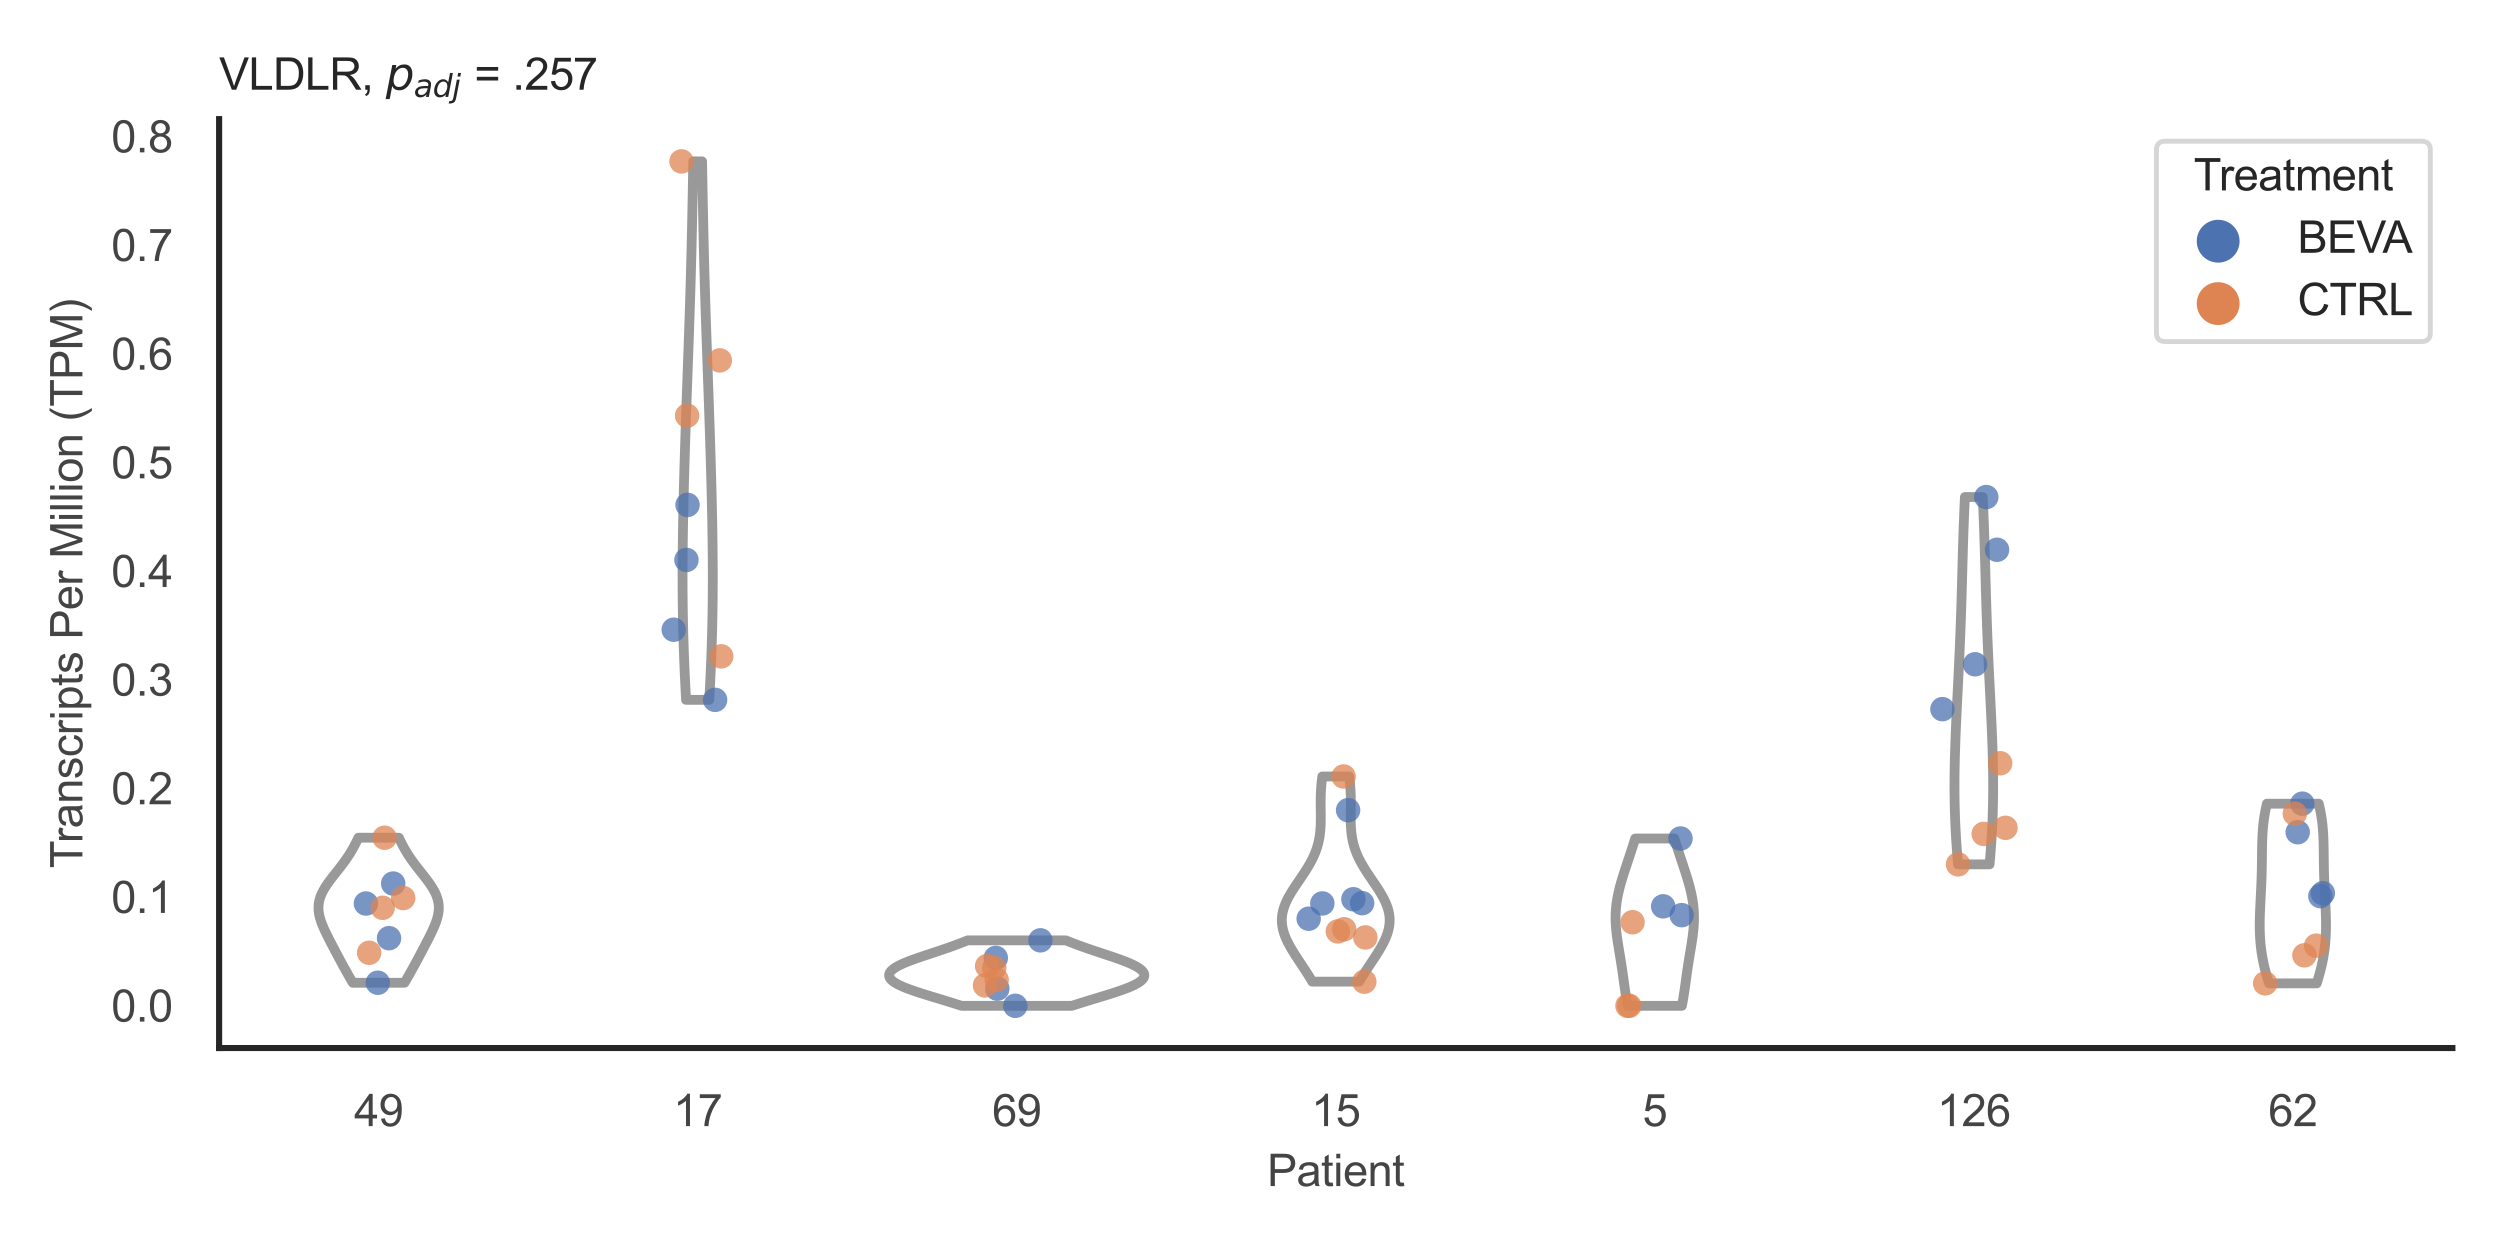 <?xml version="1.0" encoding="utf-8" standalone="no"?>
<!DOCTYPE svg PUBLIC "-//W3C//DTD SVG 1.1//EN"
  "http://www.w3.org/Graphics/SVG/1.1/DTD/svg11.dtd">
<svg xmlns:xlink="http://www.w3.org/1999/xlink" width="510.236pt" height="255.118pt" viewBox="0 0 510.236 255.118" xmlns="http://www.w3.org/2000/svg" version="1.1">
 <defs>
  <style type="text/css">*{stroke-linejoin: round; stroke-linecap: butt}</style>
 </defs>
 <g id="figure_1">
  <g id="patch_1">
   <path d="M 0 255.118 
L 510.236 255.118 
L 510.236 0 
L 0 0 
z
" style="fill: #ffffff"/>
  </g>
  <g id="axes_1">
   <g id="patch_2">
    <path d="M 44.72 213.898 
L 500.516 213.898 
L 500.516 24.32 
L 44.72 24.32 
z
" style="fill: #ffffff"/>
   </g>
   <g id="matplotlib.axis_1">
    <g id="xtick_1">
     <g id="text_1">
      <!-- 49 -->
      <g style="fill: #444444" transform="translate(72.272 229.84)scale(0.09 -0.09)">
       <defs>
        <path id="ArialMT-34" d="M 2069 0 
L 2069 1097 
L 81 1097 
L 81 1613 
L 2172 4581 
L 2631 4581 
L 2631 1613 
L 3250 1613 
L 3250 1097 
L 2631 1097 
L 2631 0 
L 2069 0 
z
M 2069 1613 
L 2069 3678 
L 634 1613 
L 2069 1613 
z
" transform="scale(0.016)"/>
        <path id="ArialMT-39" d="M 350 1059 
L 891 1109 
Q 959 728 1153 556 
Q 1347 384 1650 384 
Q 1909 384 2104 503 
Q 2300 622 2425 820 
Q 2550 1019 2634 1356 
Q 2719 1694 2719 2044 
Q 2719 2081 2716 2156 
Q 2547 1888 2255 1720 
Q 1963 1553 1622 1553 
Q 1053 1553 659 1965 
Q 266 2378 266 3053 
Q 266 3750 677 4175 
Q 1088 4600 1706 4600 
Q 2153 4600 2523 4359 
Q 2894 4119 3086 3673 
Q 3278 3228 3278 2384 
Q 3278 1506 3087 986 
Q 2897 466 2520 194 
Q 2144 -78 1638 -78 
Q 1100 -78 759 220 
Q 419 519 350 1059 
z
M 2653 3081 
Q 2653 3566 2395 3850 
Q 2138 4134 1775 4134 
Q 1400 4134 1122 3828 
Q 844 3522 844 3034 
Q 844 2597 1108 2323 
Q 1372 2050 1759 2050 
Q 2150 2050 2401 2323 
Q 2653 2597 2653 3081 
z
" transform="scale(0.016)"/>
       </defs>
       <use xlink:href="#ArialMT-34"/>
       <use xlink:href="#ArialMT-39" x="55.615"/>
      </g>
     </g>
    </g>
    <g id="xtick_2">
     <g id="text_2">
      <!-- 17 -->
      <g style="fill: #444444" transform="translate(137.386 229.84)scale(0.09 -0.09)">
       <defs>
        <path id="ArialMT-31" d="M 2384 0 
L 1822 0 
L 1822 3584 
Q 1619 3391 1289 3197 
Q 959 3003 697 2906 
L 697 3450 
Q 1169 3672 1522 3987 
Q 1875 4303 2022 4600 
L 2384 4600 
L 2384 0 
z
" transform="scale(0.016)"/>
        <path id="ArialMT-37" d="M 303 3981 
L 303 4522 
L 3269 4522 
L 3269 4084 
Q 2831 3619 2401 2847 
Q 1972 2075 1738 1259 
Q 1569 684 1522 0 
L 944 0 
Q 953 541 1156 1306 
Q 1359 2072 1739 2783 
Q 2119 3494 2547 3981 
L 303 3981 
z
" transform="scale(0.016)"/>
       </defs>
       <use xlink:href="#ArialMT-31"/>
       <use xlink:href="#ArialMT-37" x="55.615"/>
      </g>
     </g>
    </g>
    <g id="xtick_3">
     <g id="text_3">
      <!-- 69 -->
      <g style="fill: #444444" transform="translate(202.5 229.84)scale(0.09 -0.09)">
       <defs>
        <path id="ArialMT-36" d="M 3184 3459 
L 2625 3416 
Q 2550 3747 2413 3897 
Q 2184 4138 1850 4138 
Q 1581 4138 1378 3988 
Q 1113 3794 959 3422 
Q 806 3050 800 2363 
Q 1003 2672 1297 2822 
Q 1591 2972 1913 2972 
Q 2475 2972 2870 2558 
Q 3266 2144 3266 1488 
Q 3266 1056 3080 686 
Q 2894 316 2569 119 
Q 2244 -78 1831 -78 
Q 1128 -78 684 439 
Q 241 956 241 2144 
Q 241 3472 731 4075 
Q 1159 4600 1884 4600 
Q 2425 4600 2770 4297 
Q 3116 3994 3184 3459 
z
M 888 1484 
Q 888 1194 1011 928 
Q 1134 663 1356 523 
Q 1578 384 1822 384 
Q 2178 384 2434 671 
Q 2691 959 2691 1453 
Q 2691 1928 2437 2201 
Q 2184 2475 1800 2475 
Q 1419 2475 1153 2201 
Q 888 1928 888 1484 
z
" transform="scale(0.016)"/>
       </defs>
       <use xlink:href="#ArialMT-36"/>
       <use xlink:href="#ArialMT-39" x="55.615"/>
      </g>
     </g>
    </g>
    <g id="xtick_4">
     <g id="text_4">
      <!-- 15 -->
      <g style="fill: #444444" transform="translate(267.613 229.84)scale(0.09 -0.09)">
       <defs>
        <path id="ArialMT-35" d="M 266 1200 
L 856 1250 
Q 922 819 1161 601 
Q 1400 384 1738 384 
Q 2144 384 2425 690 
Q 2706 997 2706 1503 
Q 2706 1984 2436 2262 
Q 2166 2541 1728 2541 
Q 1456 2541 1237 2417 
Q 1019 2294 894 2097 
L 366 2166 
L 809 4519 
L 3088 4519 
L 3088 3981 
L 1259 3981 
L 1013 2750 
Q 1425 3038 1878 3038 
Q 2478 3038 2890 2622 
Q 3303 2206 3303 1553 
Q 3303 931 2941 478 
Q 2500 -78 1738 -78 
Q 1113 -78 717 272 
Q 322 622 266 1200 
z
" transform="scale(0.016)"/>
       </defs>
       <use xlink:href="#ArialMT-31"/>
       <use xlink:href="#ArialMT-35" x="55.615"/>
      </g>
     </g>
    </g>
    <g id="xtick_5">
     <g id="text_5">
      <!-- 5 -->
      <g style="fill: #444444" transform="translate(335.229 229.84)scale(0.09 -0.09)">
       <use xlink:href="#ArialMT-35"/>
      </g>
     </g>
    </g>
    <g id="xtick_6">
     <g id="text_6">
      <!-- 126 -->
      <g style="fill: #444444" transform="translate(395.338 229.84)scale(0.09 -0.09)">
       <defs>
        <path id="ArialMT-32" d="M 3222 541 
L 3222 0 
L 194 0 
Q 188 203 259 391 
Q 375 700 629 1000 
Q 884 1300 1366 1694 
Q 2113 2306 2375 2664 
Q 2638 3022 2638 3341 
Q 2638 3675 2398 3904 
Q 2159 4134 1775 4134 
Q 1369 4134 1125 3890 
Q 881 3647 878 3216 
L 300 3275 
Q 359 3922 746 4261 
Q 1134 4600 1788 4600 
Q 2447 4600 2831 4234 
Q 3216 3869 3216 3328 
Q 3216 3053 3103 2787 
Q 2991 2522 2730 2228 
Q 2469 1934 1863 1422 
Q 1356 997 1212 845 
Q 1069 694 975 541 
L 3222 541 
z
" transform="scale(0.016)"/>
       </defs>
       <use xlink:href="#ArialMT-31"/>
       <use xlink:href="#ArialMT-32" x="55.615"/>
       <use xlink:href="#ArialMT-36" x="111.23"/>
      </g>
     </g>
    </g>
    <g id="xtick_7">
     <g id="text_7">
      <!-- 62 -->
      <g style="fill: #444444" transform="translate(462.955 229.84)scale(0.09 -0.09)">
       <use xlink:href="#ArialMT-36"/>
       <use xlink:href="#ArialMT-32" x="55.615"/>
      </g>
     </g>
    </g>
    <g id="text_8">
     <!-- Patient -->
     <g style="fill: #444444" transform="translate(258.609 242.071)scale(0.09 -0.09)">
      <defs>
       <path id="ArialMT-50" d="M 494 0 
L 494 4581 
L 2222 4581 
Q 2678 4581 2919 4538 
Q 3256 4481 3484 4323 
Q 3713 4166 3852 3881 
Q 3991 3597 3991 3256 
Q 3991 2672 3619 2267 
Q 3247 1863 2275 1863 
L 1100 1863 
L 1100 0 
L 494 0 
z
M 1100 2403 
L 2284 2403 
Q 2872 2403 3119 2622 
Q 3366 2841 3366 3238 
Q 3366 3525 3220 3729 
Q 3075 3934 2838 4000 
Q 2684 4041 2272 4041 
L 1100 4041 
L 1100 2403 
z
" transform="scale(0.016)"/>
       <path id="ArialMT-61" d="M 2588 409 
Q 2275 144 1986 34 
Q 1697 -75 1366 -75 
Q 819 -75 525 192 
Q 231 459 231 875 
Q 231 1119 342 1320 
Q 453 1522 633 1644 
Q 813 1766 1038 1828 
Q 1203 1872 1538 1913 
Q 2219 1994 2541 2106 
Q 2544 2222 2544 2253 
Q 2544 2597 2384 2738 
Q 2169 2928 1744 2928 
Q 1347 2928 1158 2789 
Q 969 2650 878 2297 
L 328 2372 
Q 403 2725 575 2942 
Q 747 3159 1072 3276 
Q 1397 3394 1825 3394 
Q 2250 3394 2515 3294 
Q 2781 3194 2906 3042 
Q 3031 2891 3081 2659 
Q 3109 2516 3109 2141 
L 3109 1391 
Q 3109 606 3145 398 
Q 3181 191 3288 0 
L 2700 0 
Q 2613 175 2588 409 
z
M 2541 1666 
Q 2234 1541 1622 1453 
Q 1275 1403 1131 1340 
Q 988 1278 909 1158 
Q 831 1038 831 891 
Q 831 666 1001 516 
Q 1172 366 1500 366 
Q 1825 366 2078 508 
Q 2331 650 2450 897 
Q 2541 1088 2541 1459 
L 2541 1666 
z
" transform="scale(0.016)"/>
       <path id="ArialMT-74" d="M 1650 503 
L 1731 6 
Q 1494 -44 1306 -44 
Q 1000 -44 831 53 
Q 663 150 594 308 
Q 525 466 525 972 
L 525 2881 
L 113 2881 
L 113 3319 
L 525 3319 
L 525 4141 
L 1084 4478 
L 1084 3319 
L 1650 3319 
L 1650 2881 
L 1084 2881 
L 1084 941 
Q 1084 700 1114 631 
Q 1144 563 1211 522 
Q 1278 481 1403 481 
Q 1497 481 1650 503 
z
" transform="scale(0.016)"/>
       <path id="ArialMT-69" d="M 425 3934 
L 425 4581 
L 988 4581 
L 988 3934 
L 425 3934 
z
M 425 0 
L 425 3319 
L 988 3319 
L 988 0 
L 425 0 
z
" transform="scale(0.016)"/>
       <path id="ArialMT-65" d="M 2694 1069 
L 3275 997 
Q 3138 488 2766 206 
Q 2394 -75 1816 -75 
Q 1088 -75 661 373 
Q 234 822 234 1631 
Q 234 2469 665 2931 
Q 1097 3394 1784 3394 
Q 2450 3394 2872 2941 
Q 3294 2488 3294 1666 
Q 3294 1616 3291 1516 
L 816 1516 
Q 847 969 1125 678 
Q 1403 388 1819 388 
Q 2128 388 2347 550 
Q 2566 713 2694 1069 
z
M 847 1978 
L 2700 1978 
Q 2663 2397 2488 2606 
Q 2219 2931 1791 2931 
Q 1403 2931 1139 2672 
Q 875 2413 847 1978 
z
" transform="scale(0.016)"/>
       <path id="ArialMT-6e" d="M 422 0 
L 422 3319 
L 928 3319 
L 928 2847 
Q 1294 3394 1984 3394 
Q 2284 3394 2536 3286 
Q 2788 3178 2913 3003 
Q 3038 2828 3088 2588 
Q 3119 2431 3119 2041 
L 3119 0 
L 2556 0 
L 2556 2019 
Q 2556 2363 2490 2533 
Q 2425 2703 2258 2804 
Q 2091 2906 1866 2906 
Q 1506 2906 1245 2678 
Q 984 2450 984 1813 
L 984 0 
L 422 0 
z
" transform="scale(0.016)"/>
      </defs>
      <use xlink:href="#ArialMT-50"/>
      <use xlink:href="#ArialMT-61" x="66.699"/>
      <use xlink:href="#ArialMT-74" x="122.314"/>
      <use xlink:href="#ArialMT-69" x="150.098"/>
      <use xlink:href="#ArialMT-65" x="172.314"/>
      <use xlink:href="#ArialMT-6e" x="227.93"/>
      <use xlink:href="#ArialMT-74" x="283.545"/>
     </g>
    </g>
   </g>
   <g id="matplotlib.axis_2">
    <g id="ytick_1">
     <g id="text_9">
      <!-- 0.0 -->
      <g style="fill: #444444" transform="translate(22.71 208.502)scale(0.09 -0.09)">
       <defs>
        <path id="ArialMT-30" d="M 266 2259 
Q 266 3072 433 3567 
Q 600 4063 929 4331 
Q 1259 4600 1759 4600 
Q 2128 4600 2406 4451 
Q 2684 4303 2865 4023 
Q 3047 3744 3150 3342 
Q 3253 2941 3253 2259 
Q 3253 1453 3087 958 
Q 2922 463 2592 192 
Q 2263 -78 1759 -78 
Q 1097 -78 719 397 
Q 266 969 266 2259 
z
M 844 2259 
Q 844 1131 1108 757 
Q 1372 384 1759 384 
Q 2147 384 2411 759 
Q 2675 1134 2675 2259 
Q 2675 3391 2411 3762 
Q 2147 4134 1753 4134 
Q 1366 4134 1134 3806 
Q 844 3388 844 2259 
z
" transform="scale(0.016)"/>
        <path id="ArialMT-2e" d="M 581 0 
L 581 641 
L 1222 641 
L 1222 0 
L 581 0 
z
" transform="scale(0.016)"/>
       </defs>
       <use xlink:href="#ArialMT-30"/>
       <use xlink:href="#ArialMT-2e" x="55.615"/>
       <use xlink:href="#ArialMT-30" x="83.398"/>
      </g>
     </g>
    </g>
    <g id="ytick_2">
     <g id="text_10">
      <!-- 0.1 -->
      <g style="fill: #444444" transform="translate(22.71 186.326)scale(0.09 -0.09)">
       <use xlink:href="#ArialMT-30"/>
       <use xlink:href="#ArialMT-2e" x="55.615"/>
       <use xlink:href="#ArialMT-31" x="83.398"/>
      </g>
     </g>
    </g>
    <g id="ytick_3">
     <g id="text_11">
      <!-- 0.2 -->
      <g style="fill: #444444" transform="translate(22.71 164.151)scale(0.09 -0.09)">
       <use xlink:href="#ArialMT-30"/>
       <use xlink:href="#ArialMT-2e" x="55.615"/>
       <use xlink:href="#ArialMT-32" x="83.398"/>
      </g>
     </g>
    </g>
    <g id="ytick_4">
     <g id="text_12">
      <!-- 0.3 -->
      <g style="fill: #444444" transform="translate(22.71 141.975)scale(0.09 -0.09)">
       <defs>
        <path id="ArialMT-33" d="M 269 1209 
L 831 1284 
Q 928 806 1161 595 
Q 1394 384 1728 384 
Q 2125 384 2398 659 
Q 2672 934 2672 1341 
Q 2672 1728 2419 1979 
Q 2166 2231 1775 2231 
Q 1616 2231 1378 2169 
L 1441 2663 
Q 1497 2656 1531 2656 
Q 1891 2656 2178 2843 
Q 2466 3031 2466 3422 
Q 2466 3731 2256 3934 
Q 2047 4138 1716 4138 
Q 1388 4138 1169 3931 
Q 950 3725 888 3313 
L 325 3413 
Q 428 3978 793 4289 
Q 1159 4600 1703 4600 
Q 2078 4600 2393 4439 
Q 2709 4278 2876 4000 
Q 3044 3722 3044 3409 
Q 3044 3113 2884 2869 
Q 2725 2625 2413 2481 
Q 2819 2388 3044 2092 
Q 3269 1797 3269 1353 
Q 3269 753 2831 336 
Q 2394 -81 1725 -81 
Q 1122 -81 723 278 
Q 325 638 269 1209 
z
" transform="scale(0.016)"/>
       </defs>
       <use xlink:href="#ArialMT-30"/>
       <use xlink:href="#ArialMT-2e" x="55.615"/>
       <use xlink:href="#ArialMT-33" x="83.398"/>
      </g>
     </g>
    </g>
    <g id="ytick_5">
     <g id="text_13">
      <!-- 0.4 -->
      <g style="fill: #444444" transform="translate(22.71 119.8)scale(0.09 -0.09)">
       <use xlink:href="#ArialMT-30"/>
       <use xlink:href="#ArialMT-2e" x="55.615"/>
       <use xlink:href="#ArialMT-34" x="83.398"/>
      </g>
     </g>
    </g>
    <g id="ytick_6">
     <g id="text_14">
      <!-- 0.5 -->
      <g style="fill: #444444" transform="translate(22.71 97.624)scale(0.09 -0.09)">
       <use xlink:href="#ArialMT-30"/>
       <use xlink:href="#ArialMT-2e" x="55.615"/>
       <use xlink:href="#ArialMT-35" x="83.398"/>
      </g>
     </g>
    </g>
    <g id="ytick_7">
     <g id="text_15">
      <!-- 0.6 -->
      <g style="fill: #444444" transform="translate(22.71 75.449)scale(0.09 -0.09)">
       <use xlink:href="#ArialMT-30"/>
       <use xlink:href="#ArialMT-2e" x="55.615"/>
       <use xlink:href="#ArialMT-36" x="83.398"/>
      </g>
     </g>
    </g>
    <g id="ytick_8">
     <g id="text_16">
      <!-- 0.7 -->
      <g style="fill: #444444" transform="translate(22.71 53.273)scale(0.09 -0.09)">
       <use xlink:href="#ArialMT-30"/>
       <use xlink:href="#ArialMT-2e" x="55.615"/>
       <use xlink:href="#ArialMT-37" x="83.398"/>
      </g>
     </g>
    </g>
    <g id="ytick_9">
     <g id="text_17">
      <!-- 0.8 -->
      <g style="fill: #444444" transform="translate(22.71 31.098)scale(0.09 -0.09)">
       <defs>
        <path id="ArialMT-38" d="M 1131 2484 
Q 781 2613 612 2850 
Q 444 3088 444 3419 
Q 444 3919 803 4259 
Q 1163 4600 1759 4600 
Q 2359 4600 2725 4251 
Q 3091 3903 3091 3403 
Q 3091 3084 2923 2848 
Q 2756 2613 2416 2484 
Q 2838 2347 3058 2040 
Q 3278 1734 3278 1309 
Q 3278 722 2862 322 
Q 2447 -78 1769 -78 
Q 1091 -78 675 323 
Q 259 725 259 1325 
Q 259 1772 486 2073 
Q 713 2375 1131 2484 
z
M 1019 3438 
Q 1019 3113 1228 2906 
Q 1438 2700 1772 2700 
Q 2097 2700 2305 2904 
Q 2513 3109 2513 3406 
Q 2513 3716 2298 3927 
Q 2084 4138 1766 4138 
Q 1444 4138 1231 3931 
Q 1019 3725 1019 3438 
z
M 838 1322 
Q 838 1081 952 856 
Q 1066 631 1291 507 
Q 1516 384 1775 384 
Q 2178 384 2440 643 
Q 2703 903 2703 1303 
Q 2703 1709 2433 1975 
Q 2163 2241 1756 2241 
Q 1359 2241 1098 1978 
Q 838 1716 838 1322 
z
" transform="scale(0.016)"/>
       </defs>
       <use xlink:href="#ArialMT-30"/>
       <use xlink:href="#ArialMT-2e" x="55.615"/>
       <use xlink:href="#ArialMT-38" x="83.398"/>
      </g>
     </g>
    </g>
    <g id="text_18">
     <!-- Transcripts Per Million (TPM) -->
     <g style="fill: #444444" transform="translate(16.816 177.194)rotate(-90)scale(0.09 -0.09)">
      <defs>
       <path id="ArialMT-54" d="M 1659 0 
L 1659 4041 
L 150 4041 
L 150 4581 
L 3781 4581 
L 3781 4041 
L 2266 4041 
L 2266 0 
L 1659 0 
z
" transform="scale(0.016)"/>
       <path id="ArialMT-72" d="M 416 0 
L 416 3319 
L 922 3319 
L 922 2816 
Q 1116 3169 1280 3281 
Q 1444 3394 1641 3394 
Q 1925 3394 2219 3213 
L 2025 2691 
Q 1819 2813 1613 2813 
Q 1428 2813 1281 2702 
Q 1134 2591 1072 2394 
Q 978 2094 978 1738 
L 978 0 
L 416 0 
z
" transform="scale(0.016)"/>
       <path id="ArialMT-73" d="M 197 991 
L 753 1078 
Q 800 744 1014 566 
Q 1228 388 1613 388 
Q 2000 388 2187 545 
Q 2375 703 2375 916 
Q 2375 1106 2209 1216 
Q 2094 1291 1634 1406 
Q 1016 1563 777 1677 
Q 538 1791 414 1992 
Q 291 2194 291 2438 
Q 291 2659 392 2848 
Q 494 3038 669 3163 
Q 800 3259 1026 3326 
Q 1253 3394 1513 3394 
Q 1903 3394 2198 3281 
Q 2494 3169 2634 2976 
Q 2775 2784 2828 2463 
L 2278 2388 
Q 2241 2644 2061 2787 
Q 1881 2931 1553 2931 
Q 1166 2931 1000 2803 
Q 834 2675 834 2503 
Q 834 2394 903 2306 
Q 972 2216 1119 2156 
Q 1203 2125 1616 2013 
Q 2213 1853 2448 1751 
Q 2684 1650 2818 1456 
Q 2953 1263 2953 975 
Q 2953 694 2789 445 
Q 2625 197 2315 61 
Q 2006 -75 1616 -75 
Q 969 -75 630 194 
Q 291 463 197 991 
z
" transform="scale(0.016)"/>
       <path id="ArialMT-63" d="M 2588 1216 
L 3141 1144 
Q 3050 572 2676 248 
Q 2303 -75 1759 -75 
Q 1078 -75 664 370 
Q 250 816 250 1647 
Q 250 2184 428 2587 
Q 606 2991 970 3192 
Q 1334 3394 1763 3394 
Q 2303 3394 2647 3120 
Q 2991 2847 3088 2344 
L 2541 2259 
Q 2463 2594 2264 2762 
Q 2066 2931 1784 2931 
Q 1359 2931 1093 2626 
Q 828 2322 828 1663 
Q 828 994 1084 691 
Q 1341 388 1753 388 
Q 2084 388 2306 591 
Q 2528 794 2588 1216 
z
" transform="scale(0.016)"/>
       <path id="ArialMT-70" d="M 422 -1272 
L 422 3319 
L 934 3319 
L 934 2888 
Q 1116 3141 1344 3267 
Q 1572 3394 1897 3394 
Q 2322 3394 2647 3175 
Q 2972 2956 3137 2557 
Q 3303 2159 3303 1684 
Q 3303 1175 3120 767 
Q 2938 359 2589 142 
Q 2241 -75 1856 -75 
Q 1575 -75 1351 44 
Q 1128 163 984 344 
L 984 -1272 
L 422 -1272 
z
M 931 1641 
Q 931 1000 1190 694 
Q 1450 388 1819 388 
Q 2194 388 2461 705 
Q 2728 1022 2728 1688 
Q 2728 2322 2467 2637 
Q 2206 2953 1844 2953 
Q 1484 2953 1207 2617 
Q 931 2281 931 1641 
z
" transform="scale(0.016)"/>
       <path id="ArialMT-20" transform="scale(0.016)"/>
       <path id="ArialMT-4d" d="M 475 0 
L 475 4581 
L 1388 4581 
L 2472 1338 
Q 2622 884 2691 659 
Q 2769 909 2934 1394 
L 4031 4581 
L 4847 4581 
L 4847 0 
L 4263 0 
L 4263 3834 
L 2931 0 
L 2384 0 
L 1059 3900 
L 1059 0 
L 475 0 
z
" transform="scale(0.016)"/>
       <path id="ArialMT-6c" d="M 409 0 
L 409 4581 
L 972 4581 
L 972 0 
L 409 0 
z
" transform="scale(0.016)"/>
       <path id="ArialMT-6f" d="M 213 1659 
Q 213 2581 725 3025 
Q 1153 3394 1769 3394 
Q 2453 3394 2887 2945 
Q 3322 2497 3322 1706 
Q 3322 1066 3130 698 
Q 2938 331 2570 128 
Q 2203 -75 1769 -75 
Q 1072 -75 642 372 
Q 213 819 213 1659 
z
M 791 1659 
Q 791 1022 1069 705 
Q 1347 388 1769 388 
Q 2188 388 2466 706 
Q 2744 1025 2744 1678 
Q 2744 2294 2464 2611 
Q 2184 2928 1769 2928 
Q 1347 2928 1069 2612 
Q 791 2297 791 1659 
z
" transform="scale(0.016)"/>
       <path id="ArialMT-28" d="M 1497 -1347 
Q 1031 -759 709 28 
Q 388 816 388 1659 
Q 388 2403 628 3084 
Q 909 3875 1497 4659 
L 1900 4659 
Q 1522 4009 1400 3731 
Q 1209 3300 1100 2831 
Q 966 2247 966 1656 
Q 966 153 1900 -1347 
L 1497 -1347 
z
" transform="scale(0.016)"/>
       <path id="ArialMT-29" d="M 791 -1347 
L 388 -1347 
Q 1322 153 1322 1656 
Q 1322 2244 1188 2822 
Q 1081 3291 891 3722 
Q 769 4003 388 4659 
L 791 4659 
Q 1378 3875 1659 3084 
Q 1900 2403 1900 1659 
Q 1900 816 1576 28 
Q 1253 -759 791 -1347 
z
" transform="scale(0.016)"/>
      </defs>
      <use xlink:href="#ArialMT-54"/>
      <use xlink:href="#ArialMT-72" x="57.334"/>
      <use xlink:href="#ArialMT-61" x="90.635"/>
      <use xlink:href="#ArialMT-6e" x="146.25"/>
      <use xlink:href="#ArialMT-73" x="201.865"/>
      <use xlink:href="#ArialMT-63" x="251.865"/>
      <use xlink:href="#ArialMT-72" x="301.865"/>
      <use xlink:href="#ArialMT-69" x="335.166"/>
      <use xlink:href="#ArialMT-70" x="357.383"/>
      <use xlink:href="#ArialMT-74" x="412.998"/>
      <use xlink:href="#ArialMT-73" x="440.781"/>
      <use xlink:href="#ArialMT-20" x="490.781"/>
      <use xlink:href="#ArialMT-50" x="518.564"/>
      <use xlink:href="#ArialMT-65" x="585.264"/>
      <use xlink:href="#ArialMT-72" x="640.879"/>
      <use xlink:href="#ArialMT-20" x="674.18"/>
      <use xlink:href="#ArialMT-4d" x="701.963"/>
      <use xlink:href="#ArialMT-69" x="785.264"/>
      <use xlink:href="#ArialMT-6c" x="807.48"/>
      <use xlink:href="#ArialMT-6c" x="829.697"/>
      <use xlink:href="#ArialMT-69" x="851.914"/>
      <use xlink:href="#ArialMT-6f" x="874.131"/>
      <use xlink:href="#ArialMT-6e" x="929.746"/>
      <use xlink:href="#ArialMT-20" x="985.361"/>
      <use xlink:href="#ArialMT-28" x="1013.145"/>
      <use xlink:href="#ArialMT-54" x="1046.445"/>
      <use xlink:href="#ArialMT-50" x="1107.529"/>
      <use xlink:href="#ArialMT-4d" x="1174.229"/>
      <use xlink:href="#ArialMT-29" x="1257.529"/>
     </g>
    </g>
   </g>
   <g id="PolyCollection_1">
    <defs>
     <path id="m44c38614b4" d="M 82.561 -54.545 
L 71.993 -54.545 
L 71.82 -54.844 
L 71.647 -55.143 
L 71.475 -55.442 
L 71.303 -55.741 
L 71.133 -56.04 
L 70.963 -56.339 
L 70.794 -56.638 
L 70.626 -56.937 
L 70.459 -57.236 
L 70.293 -57.535 
L 70.128 -57.834 
L 69.964 -58.133 
L 69.801 -58.432 
L 69.639 -58.731 
L 69.478 -59.03 
L 69.317 -59.329 
L 69.157 -59.628 
L 68.998 -59.927 
L 68.839 -60.226 
L 68.681 -60.525 
L 68.523 -60.824 
L 68.365 -61.123 
L 68.208 -61.422 
L 68.051 -61.72 
L 67.895 -62.019 
L 67.739 -62.318 
L 67.583 -62.617 
L 67.428 -62.916 
L 67.274 -63.215 
L 67.121 -63.514 
L 66.969 -63.813 
L 66.819 -64.112 
L 66.671 -64.411 
L 66.525 -64.71 
L 66.382 -65.009 
L 66.243 -65.308 
L 66.107 -65.607 
L 65.976 -65.906 
L 65.85 -66.205 
L 65.73 -66.504 
L 65.617 -66.803 
L 65.511 -67.102 
L 65.412 -67.401 
L 65.323 -67.7 
L 65.243 -67.999 
L 65.173 -68.298 
L 65.114 -68.597 
L 65.067 -68.896 
L 65.032 -69.195 
L 65.009 -69.494 
L 65 -69.793 
L 65.004 -70.092 
L 65.022 -70.391 
L 65.055 -70.69 
L 65.102 -70.988 
L 65.164 -71.287 
L 65.24 -71.586 
L 65.33 -71.885 
L 65.435 -72.184 
L 65.554 -72.483 
L 65.686 -72.782 
L 65.831 -73.081 
L 65.988 -73.38 
L 66.157 -73.679 
L 66.337 -73.978 
L 66.527 -74.277 
L 66.726 -74.576 
L 66.933 -74.875 
L 67.147 -75.174 
L 67.368 -75.473 
L 67.594 -75.772 
L 67.824 -76.071 
L 68.057 -76.37 
L 68.292 -76.669 
L 68.529 -76.968 
L 68.766 -77.267 
L 69.002 -77.566 
L 69.236 -77.865 
L 69.469 -78.164 
L 69.698 -78.463 
L 69.924 -78.762 
L 70.146 -79.061 
L 70.363 -79.36 
L 70.576 -79.659 
L 70.783 -79.958 
L 70.985 -80.257 
L 71.182 -80.555 
L 71.372 -80.854 
L 71.558 -81.153 
L 71.737 -81.452 
L 71.912 -81.751 
L 72.081 -82.05 
L 72.245 -82.349 
L 72.404 -82.648 
L 72.559 -82.947 
L 72.71 -83.246 
L 72.856 -83.545 
L 72.999 -83.844 
L 73.139 -84.143 
L 81.415 -84.143 
L 81.415 -84.143 
L 81.554 -83.844 
L 81.698 -83.545 
L 81.844 -83.246 
L 81.995 -82.947 
L 82.15 -82.648 
L 82.309 -82.349 
L 82.473 -82.05 
L 82.642 -81.751 
L 82.816 -81.452 
L 82.996 -81.153 
L 83.181 -80.854 
L 83.372 -80.555 
L 83.569 -80.257 
L 83.77 -79.958 
L 83.978 -79.659 
L 84.19 -79.36 
L 84.408 -79.061 
L 84.63 -78.762 
L 84.856 -78.463 
L 85.085 -78.164 
L 85.317 -77.865 
L 85.552 -77.566 
L 85.788 -77.267 
L 86.025 -76.968 
L 86.261 -76.669 
L 86.497 -76.37 
L 86.73 -76.071 
L 86.96 -75.772 
L 87.186 -75.473 
L 87.406 -75.174 
L 87.621 -74.875 
L 87.828 -74.576 
L 88.027 -74.277 
L 88.217 -73.978 
L 88.397 -73.679 
L 88.566 -73.38 
L 88.723 -73.081 
L 88.868 -72.782 
L 89 -72.483 
L 89.119 -72.184 
L 89.223 -71.885 
L 89.314 -71.586 
L 89.39 -71.287 
L 89.452 -70.988 
L 89.499 -70.69 
L 89.531 -70.391 
L 89.55 -70.092 
L 89.554 -69.793 
L 89.545 -69.494 
L 89.522 -69.195 
L 89.487 -68.896 
L 89.439 -68.597 
L 89.381 -68.298 
L 89.311 -67.999 
L 89.231 -67.7 
L 89.141 -67.401 
L 89.043 -67.102 
L 88.937 -66.803 
L 88.824 -66.504 
L 88.704 -66.205 
L 88.578 -65.906 
L 88.447 -65.607 
L 88.311 -65.308 
L 88.172 -65.009 
L 88.029 -64.71 
L 87.883 -64.411 
L 87.735 -64.112 
L 87.585 -63.813 
L 87.433 -63.514 
L 87.28 -63.215 
L 87.126 -62.916 
L 86.971 -62.617 
L 86.815 -62.318 
L 86.659 -62.019 
L 86.503 -61.72 
L 86.346 -61.422 
L 86.188 -61.123 
L 86.031 -60.824 
L 85.873 -60.525 
L 85.714 -60.226 
L 85.556 -59.927 
L 85.396 -59.628 
L 85.236 -59.329 
L 85.076 -59.03 
L 84.914 -58.731 
L 84.752 -58.432 
L 84.589 -58.133 
L 84.425 -57.834 
L 84.26 -57.535 
L 84.094 -57.236 
L 83.928 -56.937 
L 83.76 -56.638 
L 83.591 -56.339 
L 83.421 -56.04 
L 83.25 -55.741 
L 83.079 -55.442 
L 82.907 -55.143 
L 82.734 -54.844 
L 82.561 -54.545 
z
" style="stroke: #999999; stroke-width: 2"/>
    </defs>
    <g clip-path="url(#pb79280c6d2)">
     <use xlink:href="#m44c38614b4" x="0" y="255.118" style="fill: #ffffff; stroke: #999999; stroke-width: 2"/>
    </g>
   </g>
   <g id="PolyCollection_2">
    <defs>
     <path id="m2fbf28782a" d="M 144.757 -112.283 
L 140.024 -112.283 
L 139.964 -113.393 
L 139.906 -114.504 
L 139.849 -115.614 
L 139.795 -116.724 
L 139.744 -117.834 
L 139.695 -118.944 
L 139.649 -120.054 
L 139.605 -121.164 
L 139.565 -122.274 
L 139.527 -123.384 
L 139.493 -124.494 
L 139.461 -125.604 
L 139.432 -126.714 
L 139.407 -127.824 
L 139.384 -128.934 
L 139.364 -130.045 
L 139.348 -131.155 
L 139.334 -132.265 
L 139.323 -133.375 
L 139.315 -134.485 
L 139.31 -135.595 
L 139.307 -136.705 
L 139.307 -137.815 
L 139.31 -138.925 
L 139.314 -140.035 
L 139.322 -141.145 
L 139.331 -142.255 
L 139.342 -143.365 
L 139.355 -144.476 
L 139.37 -145.586 
L 139.387 -146.696 
L 139.406 -147.806 
L 139.426 -148.916 
L 139.447 -150.026 
L 139.47 -151.136 
L 139.495 -152.246 
L 139.52 -153.356 
L 139.547 -154.466 
L 139.575 -155.576 
L 139.604 -156.686 
L 139.633 -157.796 
L 139.664 -158.907 
L 139.696 -160.017 
L 139.728 -161.127 
L 139.762 -162.237 
L 139.796 -163.347 
L 139.83 -164.457 
L 139.866 -165.567 
L 139.902 -166.677 
L 139.938 -167.787 
L 139.975 -168.897 
L 140.013 -170.007 
L 140.051 -171.117 
L 140.09 -172.227 
L 140.129 -173.338 
L 140.168 -174.448 
L 140.207 -175.558 
L 140.247 -176.668 
L 140.287 -177.778 
L 140.327 -178.888 
L 140.367 -179.998 
L 140.407 -181.108 
L 140.447 -182.218 
L 140.487 -183.328 
L 140.526 -184.438 
L 140.565 -185.548 
L 140.604 -186.658 
L 140.643 -187.769 
L 140.681 -188.879 
L 140.718 -189.989 
L 140.755 -191.099 
L 140.791 -192.209 
L 140.827 -193.319 
L 140.861 -194.429 
L 140.895 -195.539 
L 140.928 -196.649 
L 140.961 -197.759 
L 140.992 -198.869 
L 141.023 -199.979 
L 141.052 -201.089 
L 141.081 -202.2 
L 141.109 -203.31 
L 141.136 -204.42 
L 141.162 -205.53 
L 141.188 -206.64 
L 141.213 -207.75 
L 141.237 -208.86 
L 141.261 -209.97 
L 141.284 -211.08 
L 141.306 -212.19 
L 141.328 -213.3 
L 141.35 -214.41 
L 141.371 -215.52 
L 141.392 -216.631 
L 141.413 -217.741 
L 141.434 -218.851 
L 141.454 -219.961 
L 141.475 -221.071 
L 141.495 -222.181 
L 143.286 -222.181 
L 143.286 -222.181 
L 143.307 -221.071 
L 143.327 -219.961 
L 143.348 -218.851 
L 143.368 -217.741 
L 143.389 -216.631 
L 143.41 -215.52 
L 143.432 -214.41 
L 143.453 -213.3 
L 143.475 -212.19 
L 143.498 -211.08 
L 143.521 -209.97 
L 143.544 -208.86 
L 143.568 -207.75 
L 143.593 -206.64 
L 143.619 -205.53 
L 143.645 -204.42 
L 143.672 -203.31 
L 143.7 -202.2 
L 143.729 -201.089 
L 143.759 -199.979 
L 143.789 -198.869 
L 143.821 -197.759 
L 143.853 -196.649 
L 143.886 -195.539 
L 143.92 -194.429 
L 143.955 -193.319 
L 143.99 -192.209 
L 144.026 -191.099 
L 144.063 -189.989 
L 144.1 -188.879 
L 144.138 -187.769 
L 144.177 -186.658 
L 144.216 -185.548 
L 144.255 -184.438 
L 144.295 -183.328 
L 144.334 -182.218 
L 144.374 -181.108 
L 144.414 -179.998 
L 144.454 -178.888 
L 144.494 -177.778 
L 144.534 -176.668 
L 144.574 -175.558 
L 144.613 -174.448 
L 144.653 -173.338 
L 144.692 -172.227 
L 144.73 -171.117 
L 144.768 -170.007 
L 144.806 -168.897 
L 144.843 -167.787 
L 144.88 -166.677 
L 144.916 -165.567 
L 144.951 -164.457 
L 144.986 -163.347 
L 145.02 -162.237 
L 145.053 -161.127 
L 145.085 -160.017 
L 145.117 -158.907 
L 145.148 -157.796 
L 145.178 -156.686 
L 145.206 -155.576 
L 145.234 -154.466 
L 145.261 -153.356 
L 145.286 -152.246 
L 145.311 -151.136 
L 145.334 -150.026 
L 145.355 -148.916 
L 145.375 -147.806 
L 145.394 -146.696 
L 145.411 -145.586 
L 145.426 -144.476 
L 145.439 -143.365 
L 145.45 -142.255 
L 145.46 -141.145 
L 145.467 -140.035 
L 145.472 -138.925 
L 145.474 -137.815 
L 145.474 -136.705 
L 145.471 -135.595 
L 145.466 -134.485 
L 145.458 -133.375 
L 145.447 -132.265 
L 145.433 -131.155 
L 145.417 -130.045 
L 145.397 -128.934 
L 145.375 -127.824 
L 145.349 -126.714 
L 145.32 -125.604 
L 145.289 -124.494 
L 145.254 -123.384 
L 145.216 -122.274 
L 145.176 -121.164 
L 145.132 -120.054 
L 145.086 -118.944 
L 145.037 -117.834 
L 144.986 -116.724 
L 144.932 -115.614 
L 144.876 -114.504 
L 144.817 -113.393 
L 144.757 -112.283 
z
" style="stroke: #999999; stroke-width: 2"/>
    </defs>
    <g clip-path="url(#pb79280c6d2)">
     <use xlink:href="#m2fbf28782a" x="0" y="255.118" style="fill: #ffffff; stroke: #999999; stroke-width: 2"/>
    </g>
   </g>
   <g id="PolyCollection_3">
    <defs>
     <path id="m934756ac3b" d="M 218.773 -49.837 
L 196.236 -49.837 
L 195.823 -49.972 
L 195.405 -50.107 
L 194.982 -50.242 
L 194.555 -50.377 
L 194.125 -50.512 
L 193.691 -50.647 
L 193.253 -50.782 
L 192.813 -50.917 
L 192.371 -51.052 
L 191.928 -51.187 
L 191.483 -51.322 
L 191.038 -51.457 
L 190.593 -51.592 
L 190.15 -51.727 
L 189.709 -51.862 
L 189.27 -51.997 
L 188.835 -52.132 
L 188.404 -52.267 
L 187.979 -52.402 
L 187.561 -52.537 
L 187.149 -52.672 
L 186.746 -52.807 
L 186.352 -52.942 
L 185.969 -53.077 
L 185.596 -53.212 
L 185.236 -53.347 
L 184.888 -53.482 
L 184.554 -53.617 
L 184.234 -53.752 
L 183.929 -53.887 
L 183.64 -54.022 
L 183.368 -54.157 
L 183.112 -54.292 
L 182.873 -54.427 
L 182.652 -54.562 
L 182.449 -54.697 
L 182.265 -54.832 
L 182.099 -54.967 
L 181.952 -55.102 
L 181.824 -55.237 
L 181.715 -55.372 
L 181.625 -55.507 
L 181.555 -55.642 
L 181.504 -55.777 
L 181.472 -55.912 
L 181.459 -56.047 
L 181.465 -56.182 
L 181.491 -56.317 
L 181.535 -56.452 
L 181.599 -56.587 
L 181.681 -56.722 
L 181.782 -56.857 
L 181.901 -56.992 
L 182.039 -57.127 
L 182.194 -57.262 
L 182.368 -57.397 
L 182.558 -57.532 
L 182.766 -57.667 
L 182.991 -57.802 
L 183.232 -57.937 
L 183.488 -58.072 
L 183.76 -58.207 
L 184.047 -58.342 
L 184.347 -58.476 
L 184.661 -58.611 
L 184.988 -58.746 
L 185.326 -58.881 
L 185.675 -59.016 
L 186.034 -59.151 
L 186.403 -59.286 
L 186.779 -59.421 
L 187.163 -59.556 
L 187.553 -59.691 
L 187.948 -59.826 
L 188.348 -59.961 
L 188.751 -60.096 
L 189.156 -60.231 
L 189.563 -60.366 
L 189.971 -60.501 
L 190.379 -60.636 
L 190.786 -60.771 
L 191.191 -60.906 
L 191.594 -61.041 
L 191.994 -61.176 
L 192.391 -61.311 
L 192.785 -61.446 
L 193.174 -61.581 
L 193.56 -61.716 
L 193.941 -61.851 
L 194.317 -61.986 
L 194.689 -62.121 
L 195.056 -62.256 
L 195.418 -62.391 
L 195.776 -62.526 
L 196.129 -62.661 
L 196.478 -62.796 
L 196.823 -62.931 
L 197.163 -63.066 
L 197.499 -63.201 
L 217.509 -63.201 
L 217.509 -63.201 
L 217.846 -63.066 
L 218.186 -62.931 
L 218.531 -62.796 
L 218.88 -62.661 
L 219.233 -62.526 
L 219.591 -62.391 
L 219.953 -62.256 
L 220.32 -62.121 
L 220.692 -61.986 
L 221.068 -61.851 
L 221.449 -61.716 
L 221.834 -61.581 
L 222.224 -61.446 
L 222.617 -61.311 
L 223.015 -61.176 
L 223.415 -61.041 
L 223.818 -60.906 
L 224.223 -60.771 
L 224.63 -60.636 
L 225.038 -60.501 
L 225.445 -60.366 
L 225.852 -60.231 
L 226.258 -60.096 
L 226.661 -59.961 
L 227.061 -59.826 
L 227.456 -59.691 
L 227.846 -59.556 
L 228.23 -59.421 
L 228.606 -59.286 
L 228.975 -59.151 
L 229.334 -59.016 
L 229.683 -58.881 
L 230.021 -58.746 
L 230.348 -58.611 
L 230.661 -58.476 
L 230.962 -58.342 
L 231.249 -58.207 
L 231.52 -58.072 
L 231.777 -57.937 
L 232.018 -57.802 
L 232.242 -57.667 
L 232.45 -57.532 
L 232.641 -57.397 
L 232.814 -57.262 
L 232.97 -57.127 
L 233.107 -56.992 
L 233.227 -56.857 
L 233.328 -56.722 
L 233.41 -56.587 
L 233.473 -56.452 
L 233.518 -56.317 
L 233.543 -56.182 
L 233.55 -56.047 
L 233.537 -55.912 
L 233.505 -55.777 
L 233.454 -55.642 
L 233.383 -55.507 
L 233.294 -55.372 
L 233.185 -55.237 
L 233.057 -55.102 
L 232.91 -54.967 
L 232.744 -54.832 
L 232.56 -54.697 
L 232.357 -54.562 
L 232.136 -54.427 
L 231.897 -54.292 
L 231.641 -54.157 
L 231.368 -54.022 
L 231.079 -53.887 
L 230.775 -53.752 
L 230.455 -53.617 
L 230.121 -53.482 
L 229.773 -53.347 
L 229.412 -53.212 
L 229.04 -53.077 
L 228.656 -52.942 
L 228.262 -52.807 
L 227.859 -52.672 
L 227.448 -52.537 
L 227.03 -52.402 
L 226.604 -52.267 
L 226.174 -52.132 
L 225.739 -51.997 
L 225.3 -51.862 
L 224.859 -51.727 
L 224.415 -51.592 
L 223.971 -51.457 
L 223.526 -51.322 
L 223.081 -51.187 
L 222.638 -51.052 
L 222.195 -50.917 
L 221.755 -50.782 
L 221.318 -50.647 
L 220.884 -50.512 
L 220.453 -50.377 
L 220.027 -50.242 
L 219.604 -50.107 
L 219.186 -49.972 
L 218.773 -49.837 
z
" style="stroke: #999999; stroke-width: 2"/>
    </defs>
    <g clip-path="url(#pb79280c6d2)">
     <use xlink:href="#m934756ac3b" x="0" y="255.118" style="fill: #ffffff; stroke: #999999; stroke-width: 2"/>
    </g>
   </g>
   <g id="PolyCollection_4">
    <defs>
     <path id="m9d9873b852" d="M 277.401 -54.766 
L 267.835 -54.766 
L 267.584 -55.189 
L 267.327 -55.612 
L 267.065 -56.035 
L 266.797 -56.458 
L 266.525 -56.881 
L 266.249 -57.304 
L 265.971 -57.727 
L 265.691 -58.15 
L 265.41 -58.573 
L 265.13 -58.996 
L 264.851 -59.419 
L 264.575 -59.842 
L 264.302 -60.265 
L 264.036 -60.688 
L 263.776 -61.111 
L 263.524 -61.534 
L 263.282 -61.957 
L 263.051 -62.38 
L 262.832 -62.803 
L 262.628 -63.226 
L 262.439 -63.649 
L 262.267 -64.072 
L 262.112 -64.495 
L 261.977 -64.918 
L 261.862 -65.341 
L 261.768 -65.764 
L 261.696 -66.187 
L 261.646 -66.61 
L 261.619 -67.033 
L 261.616 -67.456 
L 261.636 -67.879 
L 261.68 -68.302 
L 261.747 -68.725 
L 261.836 -69.148 
L 261.948 -69.571 
L 262.082 -69.994 
L 262.236 -70.417 
L 262.41 -70.84 
L 262.602 -71.263 
L 262.812 -71.686 
L 263.037 -72.109 
L 263.276 -72.532 
L 263.527 -72.955 
L 263.789 -73.378 
L 264.06 -73.801 
L 264.337 -74.224 
L 264.62 -74.647 
L 264.906 -75.07 
L 265.194 -75.493 
L 265.482 -75.916 
L 265.767 -76.339 
L 266.049 -76.762 
L 266.325 -77.185 
L 266.595 -77.608 
L 266.857 -78.031 
L 267.11 -78.454 
L 267.352 -78.877 
L 267.583 -79.3 
L 267.802 -79.723 
L 268.008 -80.146 
L 268.2 -80.569 
L 268.379 -80.992 
L 268.544 -81.415 
L 268.695 -81.838 
L 268.833 -82.261 
L 268.956 -82.684 
L 269.066 -83.107 
L 269.163 -83.531 
L 269.247 -83.954 
L 269.319 -84.377 
L 269.38 -84.8 
L 269.43 -85.223 
L 269.471 -85.646 
L 269.503 -86.069 
L 269.527 -86.492 
L 269.545 -86.915 
L 269.556 -87.338 
L 269.562 -87.761 
L 269.564 -88.184 
L 269.563 -88.607 
L 269.56 -89.03 
L 269.555 -89.453 
L 269.55 -89.876 
L 269.545 -90.299 
L 269.542 -90.722 
L 269.54 -91.145 
L 269.54 -91.568 
L 269.544 -91.991 
L 269.551 -92.414 
L 269.561 -92.837 
L 269.576 -93.26 
L 269.596 -93.683 
L 269.621 -94.106 
L 269.65 -94.529 
L 269.685 -94.952 
L 269.724 -95.375 
L 269.769 -95.798 
L 269.818 -96.221 
L 269.873 -96.644 
L 275.363 -96.644 
L 275.363 -96.644 
L 275.418 -96.221 
L 275.467 -95.798 
L 275.512 -95.375 
L 275.552 -94.952 
L 275.586 -94.529 
L 275.616 -94.106 
L 275.64 -93.683 
L 275.66 -93.26 
L 275.675 -92.837 
L 275.686 -92.414 
L 275.693 -91.991 
L 275.696 -91.568 
L 275.697 -91.145 
L 275.695 -90.722 
L 275.691 -90.299 
L 275.686 -89.876 
L 275.681 -89.453 
L 275.677 -89.03 
L 275.673 -88.607 
L 275.672 -88.184 
L 275.674 -87.761 
L 275.68 -87.338 
L 275.692 -86.915 
L 275.709 -86.492 
L 275.733 -86.069 
L 275.765 -85.646 
L 275.806 -85.223 
L 275.856 -84.8 
L 275.917 -84.377 
L 275.989 -83.954 
L 276.074 -83.531 
L 276.17 -83.107 
L 276.28 -82.684 
L 276.404 -82.261 
L 276.541 -81.838 
L 276.692 -81.415 
L 276.857 -80.992 
L 277.036 -80.569 
L 277.229 -80.146 
L 277.435 -79.723 
L 277.653 -79.3 
L 277.884 -78.877 
L 278.127 -78.454 
L 278.379 -78.031 
L 278.641 -77.608 
L 278.911 -77.185 
L 279.187 -76.762 
L 279.469 -76.339 
L 279.755 -75.916 
L 280.042 -75.493 
L 280.33 -75.07 
L 280.616 -74.647 
L 280.899 -74.224 
L 281.177 -73.801 
L 281.447 -73.378 
L 281.709 -72.955 
L 281.961 -72.532 
L 282.2 -72.109 
L 282.425 -71.686 
L 282.634 -71.263 
L 282.826 -70.84 
L 283 -70.417 
L 283.154 -69.994 
L 283.288 -69.571 
L 283.4 -69.148 
L 283.49 -68.725 
L 283.556 -68.302 
L 283.6 -67.879 
L 283.62 -67.456 
L 283.617 -67.033 
L 283.59 -66.61 
L 283.54 -66.187 
L 283.468 -65.764 
L 283.374 -65.341 
L 283.259 -64.918 
L 283.124 -64.495 
L 282.969 -64.072 
L 282.797 -63.649 
L 282.608 -63.226 
L 282.404 -62.803 
L 282.185 -62.38 
L 281.954 -61.957 
L 281.712 -61.534 
L 281.461 -61.111 
L 281.201 -60.688 
L 280.934 -60.265 
L 280.662 -59.842 
L 280.385 -59.419 
L 280.106 -58.996 
L 279.826 -58.573 
L 279.545 -58.15 
L 279.265 -57.727 
L 278.987 -57.304 
L 278.711 -56.881 
L 278.439 -56.458 
L 278.172 -56.035 
L 277.909 -55.612 
L 277.652 -55.189 
L 277.401 -54.766 
z
" style="stroke: #999999; stroke-width: 2"/>
    </defs>
    <g clip-path="url(#pb79280c6d2)">
     <use xlink:href="#m9d9873b852" x="0" y="255.118" style="fill: #ffffff; stroke: #999999; stroke-width: 2"/>
    </g>
   </g>
   <g id="PolyCollection_5">
    <defs>
     <path id="m1c190d8c3b" d="M 343.263 -49.837 
L 332.201 -49.837 
L 332.134 -50.182 
L 332.069 -50.527 
L 332.007 -50.872 
L 331.947 -51.217 
L 331.889 -51.562 
L 331.834 -51.906 
L 331.779 -52.251 
L 331.727 -52.596 
L 331.676 -52.941 
L 331.626 -53.286 
L 331.576 -53.631 
L 331.528 -53.976 
L 331.48 -54.321 
L 331.432 -54.665 
L 331.385 -55.01 
L 331.337 -55.355 
L 331.289 -55.7 
L 331.241 -56.045 
L 331.193 -56.39 
L 331.143 -56.735 
L 331.093 -57.079 
L 331.042 -57.424 
L 330.99 -57.769 
L 330.938 -58.114 
L 330.884 -58.459 
L 330.83 -58.804 
L 330.775 -59.149 
L 330.719 -59.494 
L 330.663 -59.838 
L 330.606 -60.183 
L 330.549 -60.528 
L 330.491 -60.873 
L 330.434 -61.218 
L 330.377 -61.563 
L 330.321 -61.908 
L 330.266 -62.253 
L 330.211 -62.597 
L 330.158 -62.942 
L 330.107 -63.287 
L 330.058 -63.632 
L 330.011 -63.977 
L 329.966 -64.322 
L 329.925 -64.667 
L 329.887 -65.012 
L 329.852 -65.356 
L 329.821 -65.701 
L 329.794 -66.046 
L 329.771 -66.391 
L 329.753 -66.736 
L 329.739 -67.081 
L 329.731 -67.426 
L 329.727 -67.771 
L 329.729 -68.115 
L 329.736 -68.46 
L 329.748 -68.805 
L 329.767 -69.15 
L 329.79 -69.495 
L 329.819 -69.84 
L 329.854 -70.185 
L 329.894 -70.529 
L 329.94 -70.874 
L 329.991 -71.219 
L 330.047 -71.564 
L 330.108 -71.909 
L 330.174 -72.254 
L 330.245 -72.599 
L 330.32 -72.944 
L 330.4 -73.288 
L 330.483 -73.633 
L 330.571 -73.978 
L 330.662 -74.323 
L 330.756 -74.668 
L 330.853 -75.013 
L 330.954 -75.358 
L 331.056 -75.703 
L 331.161 -76.047 
L 331.269 -76.392 
L 331.377 -76.737 
L 331.488 -77.082 
L 331.599 -77.427 
L 331.712 -77.772 
L 331.825 -78.117 
L 331.94 -78.462 
L 332.054 -78.806 
L 332.169 -79.151 
L 332.284 -79.496 
L 332.399 -79.841 
L 332.513 -80.186 
L 332.627 -80.531 
L 332.741 -80.876 
L 332.854 -81.221 
L 332.967 -81.565 
L 333.079 -81.91 
L 333.19 -82.255 
L 333.3 -82.6 
L 333.409 -82.945 
L 333.517 -83.29 
L 333.624 -83.635 
L 333.731 -83.979 
L 341.733 -83.979 
L 341.733 -83.979 
L 341.839 -83.635 
L 341.947 -83.29 
L 342.055 -82.945 
L 342.164 -82.6 
L 342.274 -82.255 
L 342.385 -81.91 
L 342.497 -81.565 
L 342.609 -81.221 
L 342.723 -80.876 
L 342.836 -80.531 
L 342.951 -80.186 
L 343.065 -79.841 
L 343.18 -79.496 
L 343.295 -79.151 
L 343.41 -78.806 
L 343.524 -78.462 
L 343.638 -78.117 
L 343.752 -77.772 
L 343.864 -77.427 
L 343.976 -77.082 
L 344.086 -76.737 
L 344.195 -76.392 
L 344.302 -76.047 
L 344.407 -75.703 
L 344.51 -75.358 
L 344.61 -75.013 
L 344.708 -74.668 
L 344.802 -74.323 
L 344.893 -73.978 
L 344.981 -73.633 
L 345.064 -73.288 
L 345.144 -72.944 
L 345.219 -72.599 
L 345.29 -72.254 
L 345.356 -71.909 
L 345.417 -71.564 
L 345.473 -71.219 
L 345.524 -70.874 
L 345.57 -70.529 
L 345.61 -70.185 
L 345.644 -69.84 
L 345.674 -69.495 
L 345.697 -69.15 
L 345.715 -68.805 
L 345.728 -68.46 
L 345.735 -68.115 
L 345.737 -67.771 
L 345.733 -67.426 
L 345.725 -67.081 
L 345.711 -66.736 
L 345.693 -66.391 
L 345.67 -66.046 
L 345.643 -65.701 
L 345.612 -65.356 
L 345.577 -65.012 
L 345.539 -64.667 
L 345.497 -64.322 
L 345.453 -63.977 
L 345.406 -63.632 
L 345.357 -63.287 
L 345.305 -62.942 
L 345.252 -62.597 
L 345.198 -62.253 
L 345.143 -61.908 
L 345.086 -61.563 
L 345.029 -61.218 
L 344.972 -60.873 
L 344.915 -60.528 
L 344.858 -60.183 
L 344.801 -59.838 
L 344.745 -59.494 
L 344.689 -59.149 
L 344.634 -58.804 
L 344.579 -58.459 
L 344.526 -58.114 
L 344.473 -57.769 
L 344.421 -57.424 
L 344.371 -57.079 
L 344.321 -56.735 
L 344.271 -56.39 
L 344.222 -56.045 
L 344.174 -55.7 
L 344.126 -55.355 
L 344.079 -55.01 
L 344.031 -54.665 
L 343.984 -54.321 
L 343.936 -53.976 
L 343.887 -53.631 
L 343.838 -53.286 
L 343.788 -52.941 
L 343.737 -52.596 
L 343.684 -52.251 
L 343.63 -51.906 
L 343.574 -51.562 
L 343.517 -51.217 
L 343.457 -50.872 
L 343.395 -50.527 
L 343.33 -50.182 
L 343.263 -49.837 
z
" style="stroke: #999999; stroke-width: 2"/>
    </defs>
    <g clip-path="url(#pb79280c6d2)">
     <use xlink:href="#m1c190d8c3b" x="0" y="255.118" style="fill: #ffffff; stroke: #999999; stroke-width: 2"/>
    </g>
   </g>
   <g id="PolyCollection_6">
    <defs>
     <path id="m564697e860" d="M 406.062 -78.709 
L 399.629 -78.709 
L 399.563 -79.466 
L 399.499 -80.223 
L 399.439 -80.98 
L 399.381 -81.738 
L 399.326 -82.495 
L 399.274 -83.252 
L 399.226 -84.009 
L 399.18 -84.766 
L 399.138 -85.524 
L 399.1 -86.281 
L 399.065 -87.038 
L 399.033 -87.795 
L 399.005 -88.552 
L 398.98 -89.309 
L 398.959 -90.067 
L 398.941 -90.824 
L 398.926 -91.581 
L 398.915 -92.338 
L 398.907 -93.095 
L 398.902 -93.853 
L 398.9 -94.61 
L 398.901 -95.367 
L 398.905 -96.124 
L 398.912 -96.881 
L 398.922 -97.639 
L 398.934 -98.396 
L 398.948 -99.153 
L 398.965 -99.91 
L 398.984 -100.667 
L 399.006 -101.424 
L 399.029 -102.182 
L 399.054 -102.939 
L 399.08 -103.696 
L 399.109 -104.453 
L 399.138 -105.21 
L 399.169 -105.968 
L 399.202 -106.725 
L 399.235 -107.482 
L 399.269 -108.239 
L 399.304 -108.996 
L 399.34 -109.754 
L 399.377 -110.511 
L 399.414 -111.268 
L 399.451 -112.025 
L 399.489 -112.782 
L 399.527 -113.54 
L 399.565 -114.297 
L 399.602 -115.054 
L 399.64 -115.811 
L 399.678 -116.568 
L 399.715 -117.325 
L 399.752 -118.083 
L 399.789 -118.84 
L 399.825 -119.597 
L 399.86 -120.354 
L 399.895 -121.111 
L 399.929 -121.869 
L 399.963 -122.626 
L 399.995 -123.383 
L 400.027 -124.14 
L 400.058 -124.897 
L 400.089 -125.655 
L 400.118 -126.412 
L 400.147 -127.169 
L 400.174 -127.926 
L 400.201 -128.683 
L 400.227 -129.44 
L 400.253 -130.198 
L 400.277 -130.955 
L 400.301 -131.712 
L 400.324 -132.469 
L 400.347 -133.226 
L 400.369 -133.984 
L 400.39 -134.741 
L 400.412 -135.498 
L 400.433 -136.255 
L 400.453 -137.012 
L 400.474 -137.77 
L 400.495 -138.527 
L 400.515 -139.284 
L 400.536 -140.041 
L 400.557 -140.798 
L 400.579 -141.555 
L 400.6 -142.313 
L 400.623 -143.07 
L 400.646 -143.827 
L 400.67 -144.584 
L 400.694 -145.341 
L 400.719 -146.099 
L 400.746 -146.856 
L 400.773 -147.613 
L 400.801 -148.37 
L 400.83 -149.127 
L 400.86 -149.885 
L 400.892 -150.642 
L 400.924 -151.399 
L 400.958 -152.156 
L 400.993 -152.913 
L 401.028 -153.67 
L 404.663 -153.67 
L 404.663 -153.67 
L 404.699 -152.913 
L 404.733 -152.156 
L 404.767 -151.399 
L 404.799 -150.642 
L 404.831 -149.885 
L 404.861 -149.127 
L 404.89 -148.37 
L 404.918 -147.613 
L 404.946 -146.856 
L 404.972 -146.099 
L 404.997 -145.341 
L 405.022 -144.584 
L 405.045 -143.827 
L 405.068 -143.07 
L 405.091 -142.313 
L 405.113 -141.555 
L 405.134 -140.798 
L 405.155 -140.041 
L 405.176 -139.284 
L 405.197 -138.527 
L 405.217 -137.77 
L 405.238 -137.012 
L 405.259 -136.255 
L 405.279 -135.498 
L 405.301 -134.741 
L 405.322 -133.984 
L 405.344 -133.226 
L 405.367 -132.469 
L 405.39 -131.712 
L 405.414 -130.955 
L 405.439 -130.198 
L 405.464 -129.44 
L 405.49 -128.683 
L 405.517 -127.926 
L 405.545 -127.169 
L 405.573 -126.412 
L 405.602 -125.655 
L 405.633 -124.897 
L 405.664 -124.14 
L 405.696 -123.383 
L 405.728 -122.626 
L 405.762 -121.869 
L 405.796 -121.111 
L 405.831 -120.354 
L 405.866 -119.597 
L 405.902 -118.84 
L 405.939 -118.083 
L 405.976 -117.325 
L 406.013 -116.568 
L 406.051 -115.811 
L 406.089 -115.054 
L 406.127 -114.297 
L 406.165 -113.54 
L 406.202 -112.782 
L 406.24 -112.025 
L 406.277 -111.268 
L 406.314 -110.511 
L 406.351 -109.754 
L 406.387 -108.996 
L 406.422 -108.239 
L 406.456 -107.482 
L 406.49 -106.725 
L 406.522 -105.968 
L 406.553 -105.21 
L 406.583 -104.453 
L 406.611 -103.696 
L 406.637 -102.939 
L 406.662 -102.182 
L 406.686 -101.424 
L 406.707 -100.667 
L 406.726 -99.91 
L 406.743 -99.153 
L 406.757 -98.396 
L 406.769 -97.639 
L 406.779 -96.881 
L 406.786 -96.124 
L 406.79 -95.367 
L 406.791 -94.61 
L 406.789 -93.853 
L 406.784 -93.095 
L 406.776 -92.338 
L 406.765 -91.581 
L 406.75 -90.824 
L 406.732 -90.067 
L 406.711 -89.309 
L 406.686 -88.552 
L 406.658 -87.795 
L 406.626 -87.038 
L 406.591 -86.281 
L 406.553 -85.524 
L 406.511 -84.766 
L 406.466 -84.009 
L 406.417 -83.252 
L 406.365 -82.495 
L 406.31 -81.738 
L 406.252 -80.98 
L 406.192 -80.223 
L 406.128 -79.466 
L 406.062 -78.709 
z
" style="stroke: #999999; stroke-width: 2"/>
    </defs>
    <g clip-path="url(#pb79280c6d2)">
     <use xlink:href="#m564697e860" x="0" y="255.118" style="fill: #ffffff; stroke: #999999; stroke-width: 2"/>
    </g>
   </g>
   <g id="PolyCollection_7">
    <defs>
     <path id="m73673e5fc1" d="M 472.832 -54.422 
L 463.087 -54.422 
L 462.971 -54.793 
L 462.857 -55.163 
L 462.747 -55.534 
L 462.639 -55.904 
L 462.535 -56.275 
L 462.434 -56.645 
L 462.336 -57.015 
L 462.242 -57.386 
L 462.152 -57.756 
L 462.066 -58.127 
L 461.984 -58.497 
L 461.906 -58.867 
L 461.832 -59.238 
L 461.762 -59.608 
L 461.696 -59.979 
L 461.635 -60.349 
L 461.578 -60.719 
L 461.526 -61.09 
L 461.477 -61.46 
L 461.433 -61.831 
L 461.393 -62.201 
L 461.357 -62.572 
L 461.325 -62.942 
L 461.296 -63.312 
L 461.272 -63.683 
L 461.251 -64.053 
L 461.234 -64.424 
L 461.22 -64.794 
L 461.209 -65.164 
L 461.202 -65.535 
L 461.197 -65.905 
L 461.195 -66.276 
L 461.196 -66.646 
L 461.199 -67.016 
L 461.205 -67.387 
L 461.213 -67.757 
L 461.222 -68.128 
L 461.234 -68.498 
L 461.247 -68.869 
L 461.261 -69.239 
L 461.276 -69.609 
L 461.293 -69.98 
L 461.31 -70.35 
L 461.328 -70.721 
L 461.347 -71.091 
L 461.366 -71.461 
L 461.385 -71.832 
L 461.404 -72.202 
L 461.423 -72.573 
L 461.441 -72.943 
L 461.46 -73.313 
L 461.477 -73.684 
L 461.494 -74.054 
L 461.511 -74.425 
L 461.526 -74.795 
L 461.541 -75.166 
L 461.555 -75.536 
L 461.568 -75.906 
L 461.58 -76.277 
L 461.59 -76.647 
L 461.6 -77.018 
L 461.609 -77.388 
L 461.617 -77.758 
L 461.623 -78.129 
L 461.629 -78.499 
L 461.635 -78.87 
L 461.64 -79.24 
L 461.644 -79.61 
L 461.648 -79.981 
L 461.652 -80.351 
L 461.655 -80.722 
L 461.659 -81.092 
L 461.664 -81.463 
L 461.669 -81.833 
L 461.675 -82.203 
L 461.682 -82.574 
L 461.69 -82.944 
L 461.701 -83.315 
L 461.713 -83.685 
L 461.727 -84.055 
L 461.743 -84.426 
L 461.762 -84.796 
L 461.784 -85.167 
L 461.809 -85.537 
L 461.838 -85.907 
L 461.87 -86.278 
L 461.905 -86.648 
L 461.945 -87.019 
L 461.989 -87.389 
L 462.036 -87.76 
L 462.089 -88.13 
L 462.145 -88.5 
L 462.206 -88.871 
L 462.272 -89.241 
L 462.342 -89.612 
L 462.417 -89.982 
L 462.496 -90.352 
L 462.579 -90.723 
L 462.667 -91.093 
L 473.251 -91.093 
L 473.251 -91.093 
L 473.339 -90.723 
L 473.423 -90.352 
L 473.502 -89.982 
L 473.577 -89.612 
L 473.647 -89.241 
L 473.712 -88.871 
L 473.774 -88.5 
L 473.83 -88.13 
L 473.882 -87.76 
L 473.93 -87.389 
L 473.974 -87.019 
L 474.013 -86.648 
L 474.049 -86.278 
L 474.081 -85.907 
L 474.109 -85.537 
L 474.135 -85.167 
L 474.156 -84.796 
L 474.176 -84.426 
L 474.192 -84.055 
L 474.206 -83.685 
L 474.218 -83.315 
L 474.228 -82.944 
L 474.237 -82.574 
L 474.244 -82.203 
L 474.25 -81.833 
L 474.255 -81.463 
L 474.259 -81.092 
L 474.263 -80.722 
L 474.267 -80.351 
L 474.271 -79.981 
L 474.275 -79.61 
L 474.279 -79.24 
L 474.284 -78.87 
L 474.289 -78.499 
L 474.295 -78.129 
L 474.302 -77.758 
L 474.31 -77.388 
L 474.319 -77.018 
L 474.328 -76.647 
L 474.339 -76.277 
L 474.351 -75.906 
L 474.364 -75.536 
L 474.378 -75.166 
L 474.392 -74.795 
L 474.408 -74.425 
L 474.424 -74.054 
L 474.441 -73.684 
L 474.459 -73.313 
L 474.477 -72.943 
L 474.496 -72.573 
L 474.515 -72.202 
L 474.534 -71.832 
L 474.553 -71.461 
L 474.572 -71.091 
L 474.591 -70.721 
L 474.609 -70.35 
L 474.626 -69.98 
L 474.642 -69.609 
L 474.658 -69.239 
L 474.672 -68.869 
L 474.685 -68.498 
L 474.696 -68.128 
L 474.706 -67.757 
L 474.714 -67.387 
L 474.719 -67.016 
L 474.723 -66.646 
L 474.723 -66.276 
L 474.722 -65.905 
L 474.717 -65.535 
L 474.709 -65.164 
L 474.699 -64.794 
L 474.685 -64.424 
L 474.668 -64.053 
L 474.647 -63.683 
L 474.622 -63.312 
L 474.594 -62.942 
L 474.562 -62.572 
L 474.526 -62.201 
L 474.486 -61.831 
L 474.442 -61.46 
L 474.393 -61.09 
L 474.34 -60.719 
L 474.283 -60.349 
L 474.222 -59.979 
L 474.157 -59.608 
L 474.087 -59.238 
L 474.013 -58.867 
L 473.935 -58.497 
L 473.853 -58.127 
L 473.767 -57.756 
L 473.676 -57.386 
L 473.583 -57.015 
L 473.485 -56.645 
L 473.384 -56.275 
L 473.28 -55.904 
L 473.172 -55.534 
L 473.061 -55.163 
L 472.948 -54.793 
L 472.832 -54.422 
z
" style="stroke: #999999; stroke-width: 2"/>
    </defs>
    <g clip-path="url(#pb79280c6d2)">
     <use xlink:href="#m73673e5fc1" x="0" y="255.118" style="fill: #ffffff; stroke: #999999; stroke-width: 2"/>
    </g>
   </g>
   <g id="PathCollection_1"/>
   <g id="PathCollection_2"/>
   <g id="patch_3">
    <path d="M 44.72 213.898 
L 44.72 24.32 
" style="fill: none; stroke: #262626; stroke-width: 1.25; stroke-linejoin: miter; stroke-linecap: square"/>
   </g>
   <g id="patch_4">
    <path d="M 44.72 213.898 
L 500.516 213.898 
" style="fill: none; stroke: #262626; stroke-width: 1.25; stroke-linejoin: miter; stroke-linecap: square"/>
   </g>
   <g id="PathCollection_3">
    <defs>
     <path id="C0_0_c178ec12dc" d="M 0 2.5 
C 0.663 2.5 1.299 2.237 1.768 1.768 
C 2.237 1.299 2.5 0.663 2.5 -0 
C 2.5 -0.663 2.237 -1.299 1.768 -1.768 
C 1.299 -2.237 0.663 -2.5 0 -2.5 
C -0.663 -2.5 -1.299 -2.237 -1.768 -1.768 
C -2.237 -1.299 -2.5 -0.663 -2.5 0 
C -2.5 0.663 -2.237 1.299 -1.768 1.768 
C -1.299 2.237 -0.663 2.5 0 2.5 
z
"/>
    </defs>
    <g clip-path="url(#pb79280c6d2)">
     <use xlink:href="#C0_0_c178ec12dc" x="77.108" y="200.573" style="fill: #4c72b0; fill-opacity: 0.75"/>
    </g>
    <g clip-path="url(#pb79280c6d2)">
     <use xlink:href="#C0_0_c178ec12dc" x="80.249" y="180.329" style="fill: #4c72b0; fill-opacity: 0.75"/>
    </g>
    <g clip-path="url(#pb79280c6d2)">
     <use xlink:href="#C0_0_c178ec12dc" x="79.4" y="191.476" style="fill: #4c72b0; fill-opacity: 0.75"/>
    </g>
    <g clip-path="url(#pb79280c6d2)">
     <use xlink:href="#C0_0_c178ec12dc" x="74.683" y="184.402" style="fill: #4c72b0; fill-opacity: 0.75"/>
    </g>
    <g clip-path="url(#pb79280c6d2)">
     <use xlink:href="#C0_0_c178ec12dc" x="78.098" y="185.276" style="fill: #dd8452; fill-opacity: 0.75"/>
    </g>
    <g clip-path="url(#pb79280c6d2)">
     <use xlink:href="#C0_0_c178ec12dc" x="75.34" y="194.456" style="fill: #dd8452; fill-opacity: 0.75"/>
    </g>
    <g clip-path="url(#pb79280c6d2)">
     <use xlink:href="#C0_0_c178ec12dc" x="78.494" y="170.975" style="fill: #dd8452; fill-opacity: 0.75"/>
    </g>
    <g clip-path="url(#pb79280c6d2)">
     <use xlink:href="#C0_0_c178ec12dc" x="82.291" y="183.288" style="fill: #dd8452; fill-opacity: 0.75"/>
    </g>
   </g>
   <g id="PathCollection_4">
    <defs>
     <path id="C1_0_044a347b4f" d="M 0 2.5 
C 0.663 2.5 1.299 2.237 1.768 1.768 
C 2.237 1.299 2.5 0.663 2.5 -0 
C 2.5 -0.663 2.237 -1.299 1.768 -1.768 
C 1.299 -2.237 0.663 -2.5 0 -2.5 
C -0.663 -2.5 -1.299 -2.237 -1.768 -1.768 
C -2.237 -1.299 -2.5 -0.663 -2.5 0 
C -2.5 0.663 -2.237 1.299 -1.768 1.768 
C -1.299 2.237 -0.663 2.5 0 2.5 
z
"/>
    </defs>
    <g clip-path="url(#pb79280c6d2)">
     <use xlink:href="#C1_0_044a347b4f" x="140.324" y="103.047" style="fill: #4c72b0; fill-opacity: 0.75"/>
    </g>
    <g clip-path="url(#pb79280c6d2)">
     <use xlink:href="#C1_0_044a347b4f" x="145.948" y="142.835" style="fill: #4c72b0; fill-opacity: 0.75"/>
    </g>
    <g clip-path="url(#pb79280c6d2)">
     <use xlink:href="#C1_0_044a347b4f" x="140.1" y="114.281" style="fill: #4c72b0; fill-opacity: 0.75"/>
    </g>
    <g clip-path="url(#pb79280c6d2)">
     <use xlink:href="#C1_0_044a347b4f" x="137.503" y="128.522" style="fill: #4c72b0; fill-opacity: 0.75"/>
    </g>
    <g clip-path="url(#pb79280c6d2)">
     <use xlink:href="#C1_0_044a347b4f" x="146.916" y="73.552" style="fill: #dd8452; fill-opacity: 0.75"/>
    </g>
    <g clip-path="url(#pb79280c6d2)">
     <use xlink:href="#C1_0_044a347b4f" x="139.089" y="32.937" style="fill: #dd8452; fill-opacity: 0.75"/>
    </g>
    <g clip-path="url(#pb79280c6d2)">
     <use xlink:href="#C1_0_044a347b4f" x="140.237" y="84.828" style="fill: #dd8452; fill-opacity: 0.75"/>
    </g>
    <g clip-path="url(#pb79280c6d2)">
     <use xlink:href="#C1_0_044a347b4f" x="147.202" y="133.957" style="fill: #dd8452; fill-opacity: 0.75"/>
    </g>
   </g>
   <g id="PathCollection_5">
    <defs>
     <path id="C2_0_702583696e" d="M 0 2.5 
C 0.663 2.5 1.299 2.237 1.768 1.768 
C 2.237 1.299 2.5 0.663 2.5 -0 
C 2.5 -0.663 2.237 -1.299 1.768 -1.768 
C 1.299 -2.237 0.663 -2.5 0 -2.5 
C -0.663 -2.5 -1.299 -2.237 -1.768 -1.768 
C -2.237 -1.299 -2.5 -0.663 -2.5 0 
C -2.5 0.663 -2.237 1.299 -1.768 1.768 
C -1.299 2.237 -0.663 2.5 0 2.5 
z
"/>
    </defs>
    <g clip-path="url(#pb79280c6d2)">
     <use xlink:href="#C2_0_702583696e" x="212.342" y="191.917" style="fill: #4c72b0; fill-opacity: 0.75"/>
    </g>
    <g clip-path="url(#pb79280c6d2)">
     <use xlink:href="#C2_0_702583696e" x="207.224" y="205.281" style="fill: #4c72b0; fill-opacity: 0.75"/>
    </g>
    <g clip-path="url(#pb79280c6d2)">
     <use xlink:href="#C2_0_702583696e" x="203.236" y="195.506" style="fill: #4c72b0; fill-opacity: 0.75"/>
    </g>
    <g clip-path="url(#pb79280c6d2)">
     <use xlink:href="#C2_0_702583696e" x="203.543" y="201.783" style="fill: #4c72b0; fill-opacity: 0.75"/>
    </g>
    <g clip-path="url(#pb79280c6d2)">
     <use xlink:href="#C2_0_702583696e" x="201.031" y="201.111" style="fill: #dd8452; fill-opacity: 0.75"/>
    </g>
    <g clip-path="url(#pb79280c6d2)">
     <use xlink:href="#C2_0_702583696e" x="202.935" y="197.524" style="fill: #dd8452; fill-opacity: 0.75"/>
    </g>
    <g clip-path="url(#pb79280c6d2)">
     <use xlink:href="#C2_0_702583696e" x="203.413" y="199.994" style="fill: #dd8452; fill-opacity: 0.75"/>
    </g>
    <g clip-path="url(#pb79280c6d2)">
     <use xlink:href="#C2_0_702583696e" x="201.47" y="197.154" style="fill: #dd8452; fill-opacity: 0.75"/>
    </g>
   </g>
   <g id="PathCollection_6">
    <defs>
     <path id="C3_0_63a05e2b56" d="M 0 2.5 
C 0.663 2.5 1.299 2.237 1.768 1.768 
C 2.237 1.299 2.5 0.663 2.5 -0 
C 2.5 -0.663 2.237 -1.299 1.768 -1.768 
C 1.299 -2.237 0.663 -2.5 0 -2.5 
C -0.663 -2.5 -1.299 -2.237 -1.768 -1.768 
C -2.237 -1.299 -2.5 -0.663 -2.5 0 
C -2.5 0.663 -2.237 1.299 -1.768 1.768 
C -1.299 2.237 -0.663 2.5 0 2.5 
z
"/>
    </defs>
    <g clip-path="url(#pb79280c6d2)">
     <use xlink:href="#C3_0_63a05e2b56" x="275.14" y="165.348" style="fill: #4c72b0; fill-opacity: 0.75"/>
    </g>
    <g clip-path="url(#pb79280c6d2)">
     <use xlink:href="#C3_0_63a05e2b56" x="278.002" y="184.327" style="fill: #4c72b0; fill-opacity: 0.75"/>
    </g>
    <g clip-path="url(#pb79280c6d2)">
     <use xlink:href="#C3_0_63a05e2b56" x="276.224" y="183.533" style="fill: #4c72b0; fill-opacity: 0.75"/>
    </g>
    <g clip-path="url(#pb79280c6d2)">
     <use xlink:href="#C3_0_63a05e2b56" x="267.093" y="187.505" style="fill: #4c72b0; fill-opacity: 0.75"/>
    </g>
    <g clip-path="url(#pb79280c6d2)">
     <use xlink:href="#C3_0_63a05e2b56" x="269.879" y="184.39" style="fill: #4c72b0; fill-opacity: 0.75"/>
    </g>
    <g clip-path="url(#pb79280c6d2)">
     <use xlink:href="#C3_0_63a05e2b56" x="278.447" y="200.353" style="fill: #dd8452; fill-opacity: 0.75"/>
    </g>
    <g clip-path="url(#pb79280c6d2)">
     <use xlink:href="#C3_0_63a05e2b56" x="278.66" y="191.326" style="fill: #dd8452; fill-opacity: 0.75"/>
    </g>
    <g clip-path="url(#pb79280c6d2)">
     <use xlink:href="#C3_0_63a05e2b56" x="274.222" y="158.474" style="fill: #dd8452; fill-opacity: 0.75"/>
    </g>
    <g clip-path="url(#pb79280c6d2)">
     <use xlink:href="#C3_0_63a05e2b56" x="273.043" y="190.097" style="fill: #dd8452; fill-opacity: 0.75"/>
    </g>
    <g clip-path="url(#pb79280c6d2)">
     <use xlink:href="#C3_0_63a05e2b56" x="274.345" y="189.653" style="fill: #dd8452; fill-opacity: 0.75"/>
    </g>
   </g>
   <g id="PathCollection_7">
    <defs>
     <path id="C4_0_d2add6f005" d="M 0 2.5 
C 0.663 2.5 1.299 2.237 1.768 1.768 
C 2.237 1.299 2.5 0.663 2.5 -0 
C 2.5 -0.663 2.237 -1.299 1.768 -1.768 
C 1.299 -2.237 0.663 -2.5 0 -2.5 
C -0.663 -2.5 -1.299 -2.237 -1.768 -1.768 
C -2.237 -1.299 -2.5 -0.663 -2.5 0 
C -2.5 0.663 -2.237 1.299 -1.768 1.768 
C -1.299 2.237 -0.663 2.5 0 2.5 
z
"/>
    </defs>
    <g clip-path="url(#pb79280c6d2)">
     <use xlink:href="#C4_0_d2add6f005" x="339.444" y="184.978" style="fill: #4c72b0; fill-opacity: 0.75"/>
    </g>
    <g clip-path="url(#pb79280c6d2)">
     <use xlink:href="#C4_0_d2add6f005" x="342.985" y="171.139" style="fill: #4c72b0; fill-opacity: 0.75"/>
    </g>
    <g clip-path="url(#pb79280c6d2)">
     <use xlink:href="#C4_0_d2add6f005" x="343.223" y="186.776" style="fill: #4c72b0; fill-opacity: 0.75"/>
    </g>
    <g clip-path="url(#pb79280c6d2)">
     <use xlink:href="#C4_0_d2add6f005" x="332.156" y="205.281" style="fill: #dd8452; fill-opacity: 0.75"/>
    </g>
    <g clip-path="url(#pb79280c6d2)">
     <use xlink:href="#C4_0_d2add6f005" x="332.535" y="205.281" style="fill: #dd8452; fill-opacity: 0.75"/>
    </g>
    <g clip-path="url(#pb79280c6d2)">
     <use xlink:href="#C4_0_d2add6f005" x="333.197" y="188.218" style="fill: #dd8452; fill-opacity: 0.75"/>
    </g>
   </g>
   <g id="PathCollection_8">
    <defs>
     <path id="C5_0_499240ab0c" d="M 0 2.5 
C 0.663 2.5 1.299 2.237 1.768 1.768 
C 2.237 1.299 2.5 0.663 2.5 -0 
C 2.5 -0.663 2.237 -1.299 1.768 -1.768 
C 1.299 -2.237 0.663 -2.5 0 -2.5 
C -0.663 -2.5 -1.299 -2.237 -1.768 -1.768 
C -2.237 -1.299 -2.5 -0.663 -2.5 0 
C -2.5 0.663 -2.237 1.299 -1.768 1.768 
C -1.299 2.237 -0.663 2.5 0 2.5 
z
"/>
    </defs>
    <g clip-path="url(#pb79280c6d2)">
     <use xlink:href="#C5_0_499240ab0c" x="405.387" y="101.448" style="fill: #4c72b0; fill-opacity: 0.75"/>
    </g>
    <g clip-path="url(#pb79280c6d2)">
     <use xlink:href="#C5_0_499240ab0c" x="407.585" y="112.204" style="fill: #4c72b0; fill-opacity: 0.75"/>
    </g>
    <g clip-path="url(#pb79280c6d2)">
     <use xlink:href="#C5_0_499240ab0c" x="403.099" y="135.575" style="fill: #4c72b0; fill-opacity: 0.75"/>
    </g>
    <g clip-path="url(#pb79280c6d2)">
     <use xlink:href="#C5_0_499240ab0c" x="396.436" y="144.733" style="fill: #4c72b0; fill-opacity: 0.75"/>
    </g>
    <g clip-path="url(#pb79280c6d2)">
     <use xlink:href="#C5_0_499240ab0c" x="408.231" y="155.779" style="fill: #dd8452; fill-opacity: 0.75"/>
    </g>
    <g clip-path="url(#pb79280c6d2)">
     <use xlink:href="#C5_0_499240ab0c" x="399.628" y="176.409" style="fill: #dd8452; fill-opacity: 0.75"/>
    </g>
    <g clip-path="url(#pb79280c6d2)">
     <use xlink:href="#C5_0_499240ab0c" x="404.861" y="170.194" style="fill: #dd8452; fill-opacity: 0.75"/>
    </g>
    <g clip-path="url(#pb79280c6d2)">
     <use xlink:href="#C5_0_499240ab0c" x="409.312" y="168.953" style="fill: #dd8452; fill-opacity: 0.75"/>
    </g>
   </g>
   <g id="PathCollection_9">
    <defs>
     <path id="C6_0_582f7c8975" d="M 0 2.5 
C 0.663 2.5 1.299 2.237 1.768 1.768 
C 2.237 1.299 2.5 0.663 2.5 -0 
C 2.5 -0.663 2.237 -1.299 1.768 -1.768 
C 1.299 -2.237 0.663 -2.5 0 -2.5 
C -0.663 -2.5 -1.299 -2.237 -1.768 -1.768 
C -2.237 -1.299 -2.5 -0.663 -2.5 0 
C -2.5 0.663 -2.237 1.299 -1.768 1.768 
C -1.299 2.237 -0.663 2.5 0 2.5 
z
"/>
    </defs>
    <g clip-path="url(#pb79280c6d2)">
     <use xlink:href="#C6_0_582f7c8975" x="474.082" y="182.294" style="fill: #4c72b0; fill-opacity: 0.75"/>
    </g>
    <g clip-path="url(#pb79280c6d2)">
     <use xlink:href="#C6_0_582f7c8975" x="469.892" y="164.025" style="fill: #4c72b0; fill-opacity: 0.75"/>
    </g>
    <g clip-path="url(#pb79280c6d2)">
     <use xlink:href="#C6_0_582f7c8975" x="473.569" y="182.889" style="fill: #4c72b0; fill-opacity: 0.75"/>
    </g>
    <g clip-path="url(#pb79280c6d2)">
     <use xlink:href="#C6_0_582f7c8975" x="468.948" y="169.847" style="fill: #4c72b0; fill-opacity: 0.75"/>
    </g>
    <g clip-path="url(#pb79280c6d2)">
     <use xlink:href="#C6_0_582f7c8975" x="470.315" y="194.974" style="fill: #dd8452; fill-opacity: 0.75"/>
    </g>
    <g clip-path="url(#pb79280c6d2)">
     <use xlink:href="#C6_0_582f7c8975" x="468.354" y="166.064" style="fill: #dd8452; fill-opacity: 0.75"/>
    </g>
    <g clip-path="url(#pb79280c6d2)">
     <use xlink:href="#C6_0_582f7c8975" x="472.718" y="193.006" style="fill: #dd8452; fill-opacity: 0.75"/>
    </g>
    <g clip-path="url(#pb79280c6d2)">
     <use xlink:href="#C6_0_582f7c8975" x="462.312" y="200.696" style="fill: #dd8452; fill-opacity: 0.75"/>
    </g>
   </g>
   <g id="text_19">
    <!-- VLDLR, $p_{adj}$ = .257 -->
    <g style="fill: #262626" transform="translate(44.72 18.32)scale(0.09 -0.09)">
     <defs>
      <path id="ArialMT-56" d="M 1803 0 
L 28 4581 
L 684 4581 
L 1875 1253 
Q 2019 853 2116 503 
Q 2222 878 2363 1253 
L 3600 4581 
L 4219 4581 
L 2425 0 
L 1803 0 
z
" transform="scale(0.016)"/>
      <path id="ArialMT-4c" d="M 469 0 
L 469 4581 
L 1075 4581 
L 1075 541 
L 3331 541 
L 3331 0 
L 469 0 
z
" transform="scale(0.016)"/>
      <path id="ArialMT-44" d="M 494 0 
L 494 4581 
L 2072 4581 
Q 2606 4581 2888 4516 
Q 3281 4425 3559 4188 
Q 3922 3881 4101 3404 
Q 4281 2928 4281 2316 
Q 4281 1794 4159 1391 
Q 4038 988 3847 723 
Q 3656 459 3429 307 
Q 3203 156 2883 78 
Q 2563 0 2147 0 
L 494 0 
z
M 1100 541 
L 2078 541 
Q 2531 541 2789 625 
Q 3047 709 3200 863 
Q 3416 1078 3536 1442 
Q 3656 1806 3656 2325 
Q 3656 3044 3420 3430 
Q 3184 3816 2847 3947 
Q 2603 4041 2063 4041 
L 1100 4041 
L 1100 541 
z
" transform="scale(0.016)"/>
      <path id="ArialMT-52" d="M 503 0 
L 503 4581 
L 2534 4581 
Q 3147 4581 3465 4457 
Q 3784 4334 3975 4021 
Q 4166 3709 4166 3331 
Q 4166 2844 3850 2509 
Q 3534 2175 2875 2084 
Q 3116 1969 3241 1856 
Q 3506 1613 3744 1247 
L 4541 0 
L 3778 0 
L 3172 953 
Q 2906 1366 2734 1584 
Q 2563 1803 2427 1890 
Q 2291 1978 2150 2013 
Q 2047 2034 1813 2034 
L 1109 2034 
L 1109 0 
L 503 0 
z
M 1109 2559 
L 2413 2559 
Q 2828 2559 3062 2645 
Q 3297 2731 3419 2920 
Q 3541 3109 3541 3331 
Q 3541 3656 3305 3865 
Q 3069 4075 2559 4075 
L 1109 4075 
L 1109 2559 
z
" transform="scale(0.016)"/>
      <path id="ArialMT-2c" d="M 569 0 
L 569 641 
L 1209 641 
L 1209 0 
Q 1209 -353 1084 -570 
Q 959 -788 688 -906 
L 531 -666 
Q 709 -588 793 -436 
Q 878 -284 888 0 
L 569 0 
z
" transform="scale(0.016)"/>
      <path id="DejaVuSans-Oblique-70" d="M 3175 2156 
Q 3175 2616 2975 2859 
Q 2775 3103 2400 3103 
Q 2144 3103 1911 2972 
Q 1678 2841 1497 2591 
Q 1319 2344 1212 1994 
Q 1106 1644 1106 1300 
Q 1106 863 1306 627 
Q 1506 391 1875 391 
Q 2147 391 2380 519 
Q 2613 647 2778 891 
Q 2956 1147 3065 1494 
Q 3175 1841 3175 2156 
z
M 1394 2969 
Q 1625 3272 1939 3428 
Q 2253 3584 2638 3584 
Q 3175 3584 3472 3232 
Q 3769 2881 3769 2247 
Q 3769 1728 3584 1258 
Q 3400 788 3053 416 
Q 2822 169 2531 39 
Q 2241 -91 1919 -91 
Q 1547 -91 1294 64 
Q 1041 219 916 525 
L 556 -1331 
L -19 -1331 
L 922 3500 
L 1497 3500 
L 1394 2969 
z
" transform="scale(0.016)"/>
      <path id="DejaVuSans-Oblique-61" d="M 3438 1997 
L 3047 0 
L 2472 0 
L 2578 531 
Q 2325 219 2001 64 
Q 1678 -91 1281 -91 
Q 834 -91 548 182 
Q 263 456 263 884 
Q 263 1497 752 1853 
Q 1241 2209 2100 2209 
L 2900 2209 
L 2931 2363 
Q 2938 2388 2941 2417 
Q 2944 2447 2944 2509 
Q 2944 2788 2717 2942 
Q 2491 3097 2081 3097 
Q 1800 3097 1504 3025 
Q 1209 2953 897 2809 
L 997 3341 
Q 1322 3463 1633 3523 
Q 1944 3584 2234 3584 
Q 2853 3584 3176 3315 
Q 3500 3047 3500 2534 
Q 3500 2431 3484 2292 
Q 3469 2153 3438 1997 
z
M 2816 1759 
L 2241 1759 
Q 1534 1759 1195 1570 
Q 856 1381 856 984 
Q 856 709 1029 553 
Q 1203 397 1509 397 
Q 1978 397 2328 733 
Q 2678 1069 2791 1631 
L 2816 1759 
z
" transform="scale(0.016)"/>
      <path id="DejaVuSans-Oblique-64" d="M 2675 525 
Q 2444 222 2128 65 
Q 1813 -91 1428 -91 
Q 903 -91 598 267 
Q 294 625 294 1247 
Q 294 1766 478 2236 
Q 663 2706 1013 3078 
Q 1244 3325 1534 3454 
Q 1825 3584 2144 3584 
Q 2481 3584 2739 3421 
Q 2997 3259 3138 2956 
L 3513 4863 
L 4091 4863 
L 3144 0 
L 2566 0 
L 2675 525 
z
M 891 1350 
Q 891 897 1095 644 
Q 1300 391 1663 391 
Q 1931 391 2161 520 
Q 2391 650 2566 903 
Q 2750 1166 2856 1509 
Q 2963 1853 2963 2188 
Q 2963 2622 2758 2865 
Q 2553 3109 2194 3109 
Q 1922 3109 1687 2981 
Q 1453 2853 1288 2613 
Q 1106 2353 998 2009 
Q 891 1666 891 1350 
z
" transform="scale(0.016)"/>
      <path id="DejaVuSans-Oblique-6a" d="M 928 3500 
L 1503 3500 
L 813 -63 
L 809 -78 
Q 694 -675 544 -897 
Q 403 -1106 132 -1218 
Q -138 -1331 -506 -1331 
L -722 -1331 
L -628 -844 
L -481 -844 
Q -144 -844 -1 -703 
Q 141 -563 238 -63 
L 928 3500 
z
M 1197 4863 
L 1772 4863 
L 1631 4134 
L 1056 4134 
L 1197 4863 
z
" transform="scale(0.016)"/>
      <path id="ArialMT-3d" d="M 3381 2694 
L 356 2694 
L 356 3219 
L 3381 3219 
L 3381 2694 
z
M 3381 1303 
L 356 1303 
L 356 1828 
L 3381 1828 
L 3381 1303 
z
" transform="scale(0.016)"/>
     </defs>
     <use xlink:href="#ArialMT-56" transform="translate(0 0.125)"/>
     <use xlink:href="#ArialMT-4c" transform="translate(66.699 0.125)"/>
     <use xlink:href="#ArialMT-44" transform="translate(122.314 0.125)"/>
     <use xlink:href="#ArialMT-4c" transform="translate(194.531 0.125)"/>
     <use xlink:href="#ArialMT-52" transform="translate(250.146 0.125)"/>
     <use xlink:href="#ArialMT-2c" transform="translate(322.363 0.125)"/>
     <use xlink:href="#ArialMT-20" transform="translate(350.146 0.125)"/>
     <use xlink:href="#DejaVuSans-Oblique-70" transform="translate(377.93 0.125)"/>
     <use xlink:href="#DejaVuSans-Oblique-61" transform="translate(441.406 -16.281)scale(0.7)"/>
     <use xlink:href="#DejaVuSans-Oblique-64" transform="translate(484.302 -16.281)scale(0.7)"/>
     <use xlink:href="#DejaVuSans-Oblique-6a" transform="translate(528.735 -16.281)scale(0.7)"/>
     <use xlink:href="#ArialMT-20" transform="translate(550.918 0.125)"/>
     <use xlink:href="#ArialMT-3d" transform="translate(578.701 0.125)"/>
     <use xlink:href="#ArialMT-20" transform="translate(637.1 0.125)"/>
     <use xlink:href="#ArialMT-2e" transform="translate(664.883 0.125)"/>
     <use xlink:href="#ArialMT-32" transform="translate(692.666 0.125)"/>
     <use xlink:href="#ArialMT-35" transform="translate(748.281 0.125)"/>
     <use xlink:href="#ArialMT-37" transform="translate(802.146 0.125)"/>
    </g>
   </g>
   <g id="legend_1">
    <g id="patch_5">
     <path d="M 441.915 69.712 
L 494.216 69.712 
Q 496.016 69.712 496.016 67.912 
L 496.016 30.62 
Q 496.016 28.82 494.216 28.82 
L 441.915 28.82 
Q 440.115 28.82 440.115 30.62 
L 440.115 67.912 
Q 440.115 69.712 441.915 69.712 
z
" style="fill: #ffffff; opacity: 0.8; stroke: #cccccc; stroke-linejoin: miter"/>
    </g>
    <g id="text_20">
     <!-- Treatment -->
     <g style="fill: #262626" transform="translate(447.729 38.862)scale(0.09 -0.09)">
      <defs>
       <path id="ArialMT-6d" d="M 422 0 
L 422 3319 
L 925 3319 
L 925 2853 
Q 1081 3097 1340 3245 
Q 1600 3394 1931 3394 
Q 2300 3394 2536 3241 
Q 2772 3088 2869 2813 
Q 3263 3394 3894 3394 
Q 4388 3394 4653 3120 
Q 4919 2847 4919 2278 
L 4919 0 
L 4359 0 
L 4359 2091 
Q 4359 2428 4304 2576 
Q 4250 2725 4106 2815 
Q 3963 2906 3769 2906 
Q 3419 2906 3187 2673 
Q 2956 2441 2956 1928 
L 2956 0 
L 2394 0 
L 2394 2156 
Q 2394 2531 2256 2718 
Q 2119 2906 1806 2906 
Q 1569 2906 1367 2781 
Q 1166 2656 1075 2415 
Q 984 2175 984 1722 
L 984 0 
L 422 0 
z
" transform="scale(0.016)"/>
      </defs>
      <use xlink:href="#ArialMT-54"/>
      <use xlink:href="#ArialMT-72" x="57.334"/>
      <use xlink:href="#ArialMT-65" x="90.635"/>
      <use xlink:href="#ArialMT-61" x="146.25"/>
      <use xlink:href="#ArialMT-74" x="201.865"/>
      <use xlink:href="#ArialMT-6d" x="229.648"/>
      <use xlink:href="#ArialMT-65" x="312.949"/>
      <use xlink:href="#ArialMT-6e" x="368.564"/>
      <use xlink:href="#ArialMT-74" x="424.18"/>
     </g>
    </g>
    <g id="PathCollection_10">
     <defs>
      <path id="m9111968a59" d="M 0 3.873 
C 1.027 3.873 2.012 3.465 2.739 2.739 
C 3.465 2.012 3.873 1.027 3.873 0 
C 3.873 -1.027 3.465 -2.012 2.739 -2.739 
C 2.012 -3.465 1.027 -3.873 0 -3.873 
C -1.027 -3.873 -2.012 -3.465 -2.739 -2.739 
C -3.465 -2.012 -3.873 -1.027 -3.873 0 
C -3.873 1.027 -3.465 2.012 -2.739 2.739 
C -2.012 3.465 -1.027 3.873 0 3.873 
z
" style="stroke: #4c72b0"/>
     </defs>
     <g>
      <use xlink:href="#m9111968a59" x="452.715" y="49.23" style="fill: #4c72b0; stroke: #4c72b0"/>
     </g>
    </g>
    <g id="text_21">
     <!-- BEVA -->
     <g style="fill: #262626" transform="translate(468.915 51.593)scale(0.09 -0.09)">
      <defs>
       <path id="ArialMT-42" d="M 469 0 
L 469 4581 
L 2188 4581 
Q 2713 4581 3030 4442 
Q 3347 4303 3526 4014 
Q 3706 3725 3706 3409 
Q 3706 3116 3547 2856 
Q 3388 2597 3066 2438 
Q 3481 2316 3704 2022 
Q 3928 1728 3928 1328 
Q 3928 1006 3792 729 
Q 3656 453 3456 303 
Q 3256 153 2954 76 
Q 2653 0 2216 0 
L 469 0 
z
M 1075 2656 
L 2066 2656 
Q 2469 2656 2644 2709 
Q 2875 2778 2992 2937 
Q 3109 3097 3109 3338 
Q 3109 3566 3000 3739 
Q 2891 3913 2687 3977 
Q 2484 4041 1991 4041 
L 1075 4041 
L 1075 2656 
z
M 1075 541 
L 2216 541 
Q 2509 541 2628 563 
Q 2838 600 2978 687 
Q 3119 775 3209 942 
Q 3300 1109 3300 1328 
Q 3300 1584 3169 1773 
Q 3038 1963 2805 2039 
Q 2572 2116 2134 2116 
L 1075 2116 
L 1075 541 
z
" transform="scale(0.016)"/>
       <path id="ArialMT-45" d="M 506 0 
L 506 4581 
L 3819 4581 
L 3819 4041 
L 1113 4041 
L 1113 2638 
L 3647 2638 
L 3647 2100 
L 1113 2100 
L 1113 541 
L 3925 541 
L 3925 0 
L 506 0 
z
" transform="scale(0.016)"/>
       <path id="ArialMT-41" d="M -9 0 
L 1750 4581 
L 2403 4581 
L 4278 0 
L 3588 0 
L 3053 1388 
L 1138 1388 
L 634 0 
L -9 0 
z
M 1313 1881 
L 2866 1881 
L 2388 3150 
Q 2169 3728 2063 4100 
Q 1975 3659 1816 3225 
L 1313 1881 
z
" transform="scale(0.016)"/>
      </defs>
      <use xlink:href="#ArialMT-42"/>
      <use xlink:href="#ArialMT-45" x="66.699"/>
      <use xlink:href="#ArialMT-56" x="133.398"/>
      <use xlink:href="#ArialMT-41" x="192.723"/>
     </g>
    </g>
    <g id="PathCollection_11">
     <defs>
      <path id="m6732b11805" d="M 0 3.873 
C 1.027 3.873 2.012 3.465 2.739 2.739 
C 3.465 2.012 3.873 1.027 3.873 0 
C 3.873 -1.027 3.465 -2.012 2.739 -2.739 
C 2.012 -3.465 1.027 -3.873 0 -3.873 
C -1.027 -3.873 -2.012 -3.465 -2.739 -2.739 
C -3.465 -2.012 -3.873 -1.027 -3.873 0 
C -3.873 1.027 -3.465 2.012 -2.739 2.739 
C -2.012 3.465 -1.027 3.873 0 3.873 
z
" style="stroke: #dd8452"/>
     </defs>
     <g>
      <use xlink:href="#m6732b11805" x="452.715" y="61.961" style="fill: #dd8452; stroke: #dd8452"/>
     </g>
    </g>
    <g id="text_22">
     <!-- CTRL -->
     <g style="fill: #262626" transform="translate(468.915 64.324)scale(0.09 -0.09)">
      <defs>
       <path id="ArialMT-43" d="M 3763 1606 
L 4369 1453 
Q 4178 706 3683 314 
Q 3188 -78 2472 -78 
Q 1731 -78 1267 223 
Q 803 525 561 1097 
Q 319 1669 319 2325 
Q 319 3041 592 3573 
Q 866 4106 1370 4382 
Q 1875 4659 2481 4659 
Q 3169 4659 3637 4309 
Q 4106 3959 4291 3325 
L 3694 3184 
Q 3534 3684 3231 3912 
Q 2928 4141 2469 4141 
Q 1941 4141 1586 3887 
Q 1231 3634 1087 3207 
Q 944 2781 944 2328 
Q 944 1744 1114 1308 
Q 1284 872 1643 656 
Q 2003 441 2422 441 
Q 2931 441 3284 734 
Q 3638 1028 3763 1606 
z
" transform="scale(0.016)"/>
      </defs>
      <use xlink:href="#ArialMT-43"/>
      <use xlink:href="#ArialMT-54" x="72.217"/>
      <use xlink:href="#ArialMT-52" x="133.301"/>
      <use xlink:href="#ArialMT-4c" x="205.518"/>
     </g>
    </g>
   </g>
  </g>
 </g>
 <defs>
  <clipPath id="pb79280c6d2">
   <rect x="44.72" y="24.32" width="455.796" height="189.578"/>
  </clipPath>
 </defs>
</svg>
